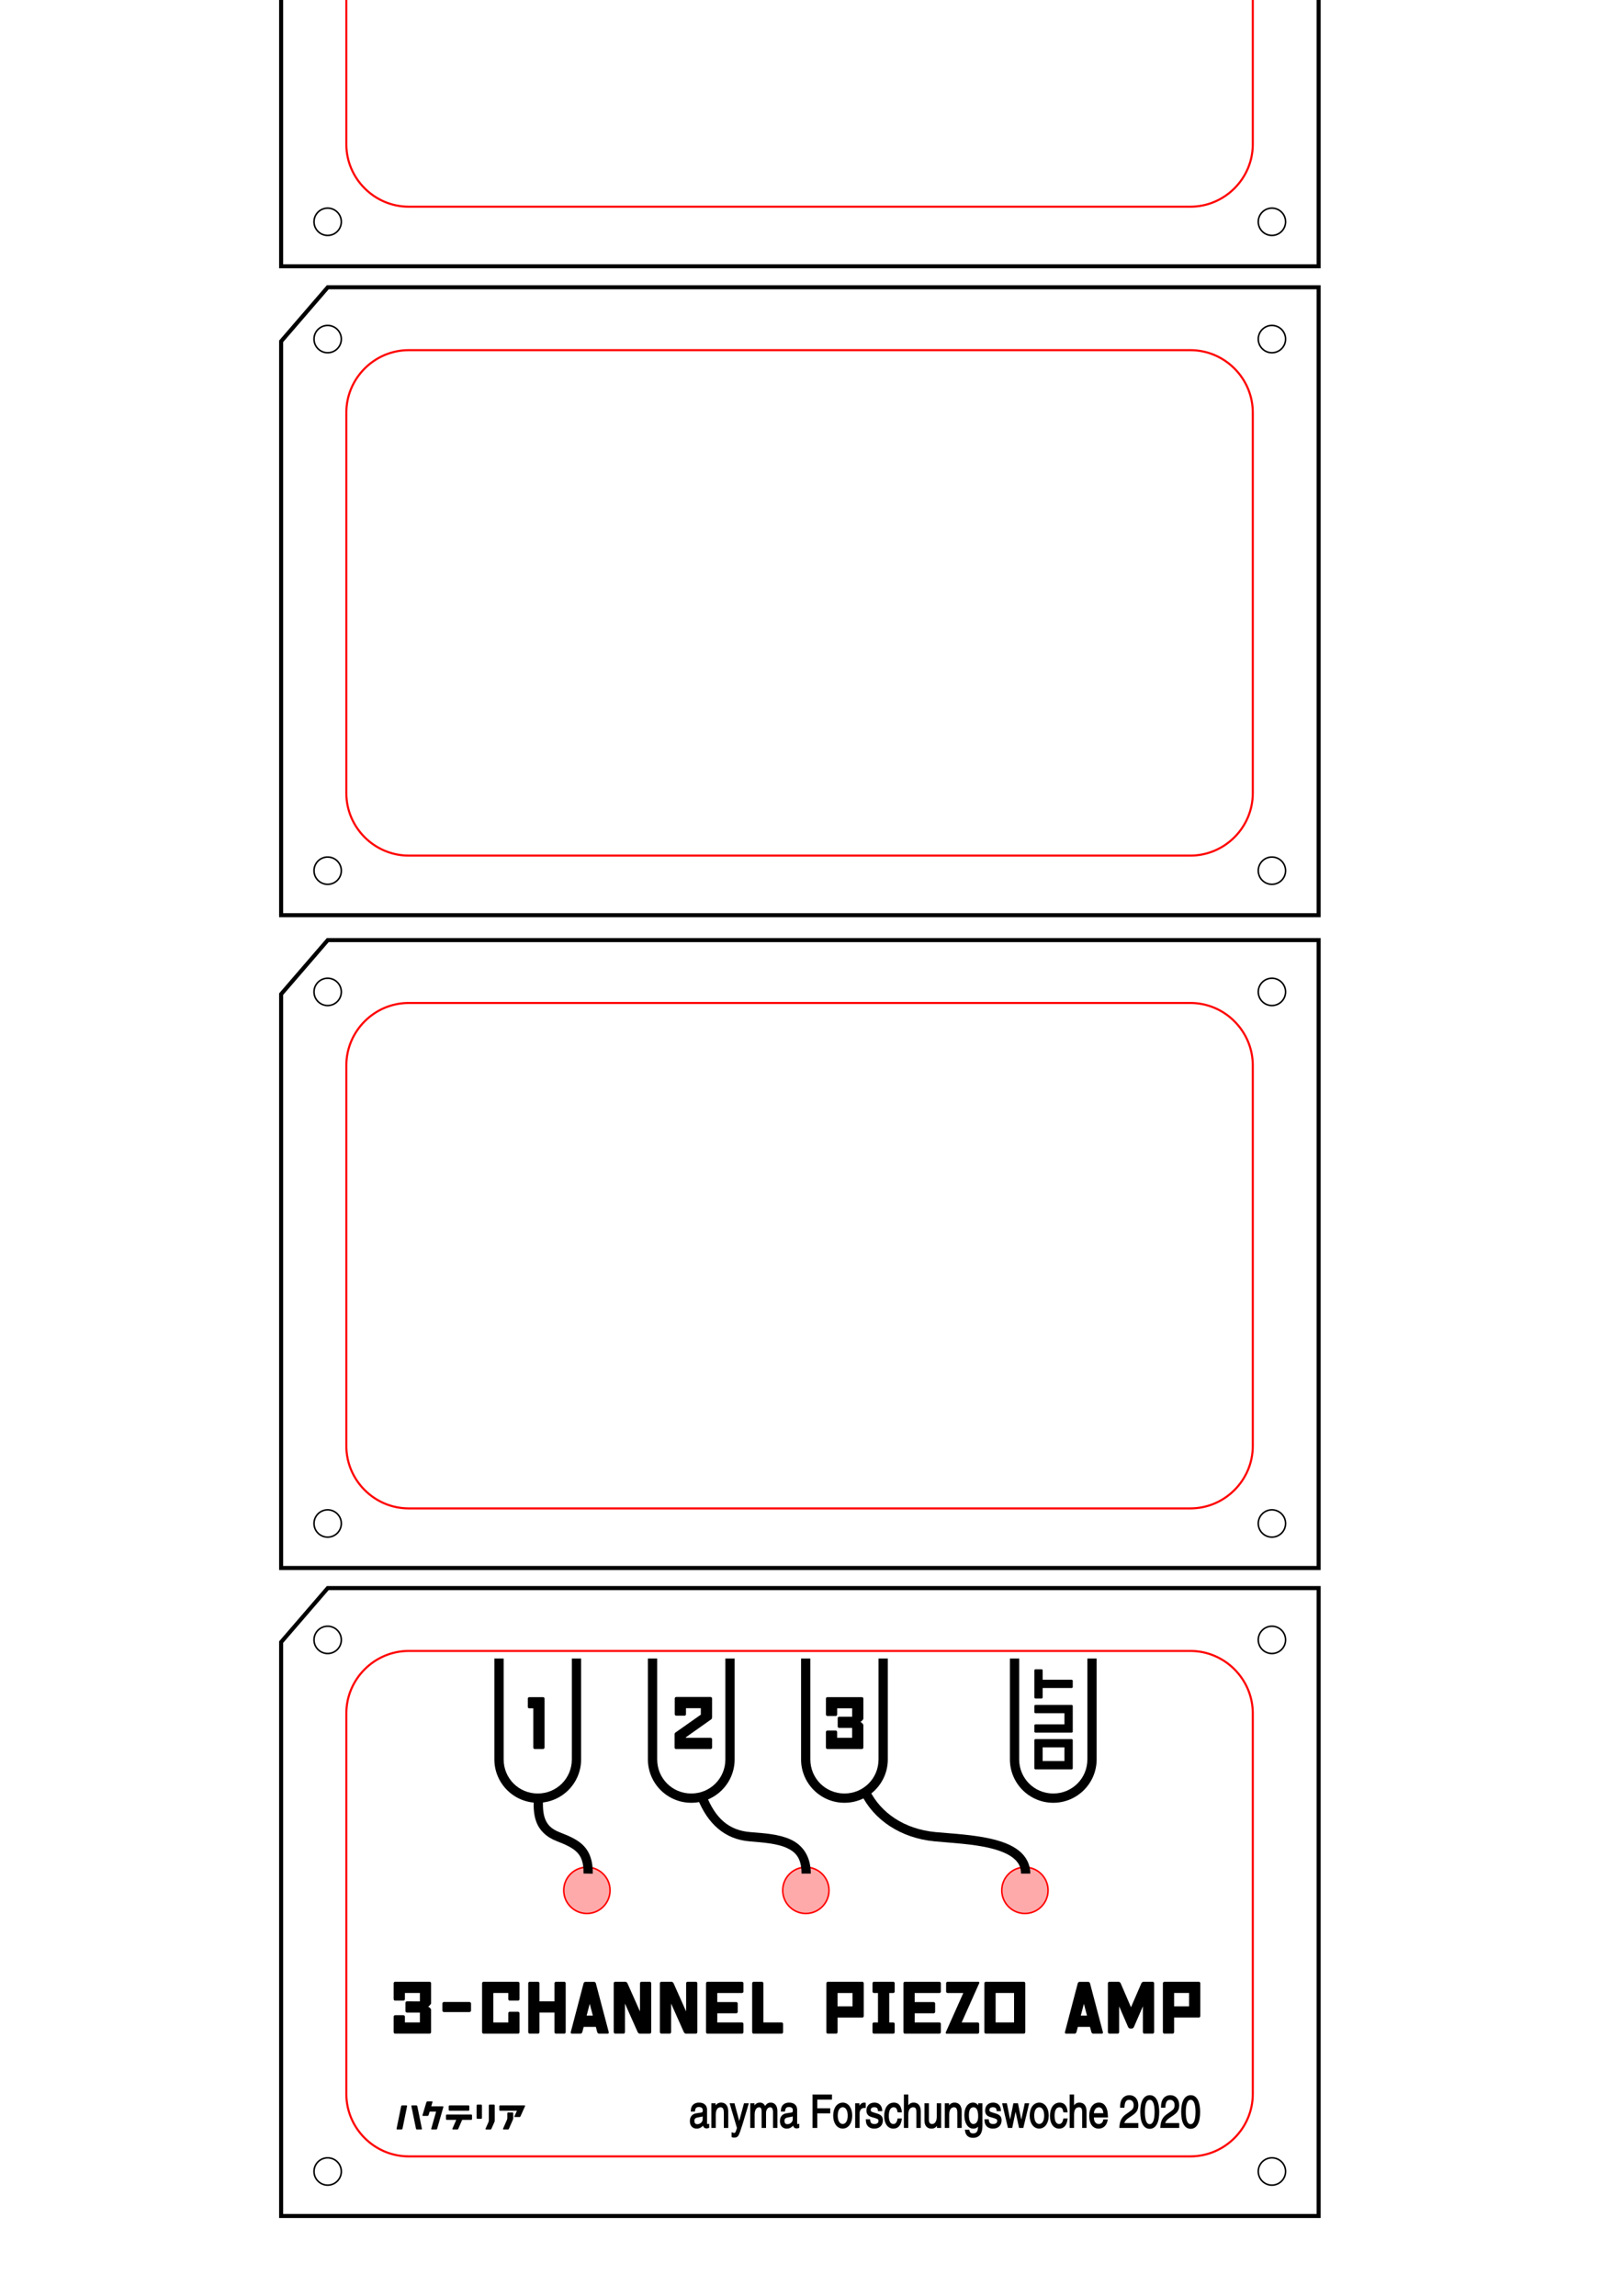 <?xml version="1.0" encoding="UTF-8" standalone="no"?>
<svg
   xmlns:dc="http://purl.org/dc/elements/1.1/"
   xmlns:cc="http://creativecommons.org/ns#"
   xmlns:rdf="http://www.w3.org/1999/02/22-rdf-syntax-ns#"
   xmlns:svg="http://www.w3.org/2000/svg"
   xmlns="http://www.w3.org/2000/svg"
   xmlns:sodipodi="http://sodipodi.sourceforge.net/DTD/sodipodi-0.dtd"
   xmlns:inkscape="http://www.inkscape.org/namespaces/inkscape"
   width="210mm"
   height="297mm"
   viewBox="0 0 210 297"
   version="1.1"
   id="svg4450"
   inkscape:version="1.0.1 (3bc2e813f5, 2020-09-07)"
   sodipodi:docname="silicone_cover.svg">
  <defs
     id="defs4444" />
  <sodipodi:namedview
     id="base"
     pagecolor="#ffffff"
     bordercolor="#666666"
     borderopacity="1.0"
     inkscape:pageopacity="0.0"
     inkscape:pageshadow="2"
     inkscape:zoom="0.93705657"
     inkscape:cx="354.5504"
     inkscape:cy="964.94336"
     inkscape:document-units="mm"
     inkscape:current-layer="layer1"
     inkscape:document-rotation="0"
     showgrid="false"
     inkscape:window-width="1480"
     inkscape:window-height="800"
     inkscape:window-x="56"
     inkscape:window-y="27"
     inkscape:window-maximized="1"
     inkscape:snap-global="true"
     showguides="true"
     inkscape:guide-bbox="true" />
  <g
     inkscape:label="Layer 1"
     inkscape:groupmode="layer"
     id="layer1">
    <path
       id="circle5895"
       style="fill:#ffaaaa;stroke:#ff0000;stroke-width:0.2;stroke-miterlimit:4;stroke-dasharray:none;stop-color:#000000"
       d="m 78.931,244.547 a 2.992,2.992 0 0 1 -2.992,2.992 2.992,2.992 0 0 1 -2.992,-2.992 2.992,2.992 0 0 1 2.992,-2.992 2.992,2.992 0 0 1 2.992,2.992 z" />
    <path
       id="circle5897"
       style="fill:#ffaaaa;stroke:#ff0000;stroke-width:0.2;stroke-miterlimit:4;stroke-dasharray:none;stop-color:#000000"
       d="m 107.262,244.547 a 2.992,2.992 0 0 1 -2.992,2.992 2.992,2.992 0 0 1 -2.992,-2.992 2.992,2.992 0 0 1 2.992,-2.992 2.992,2.992 0 0 1 2.992,2.992 z" />
    <path
       id="circle5899"
       style="fill:#ffaaaa;stroke:#ff0000;stroke-width:0.2;stroke-miterlimit:4;stroke-dasharray:none;stop-color:#000000"
       d="m 135.607,244.547 a 2.992,2.992 0 0 1 -2.992,2.992 2.992,2.992 0 0 1 -2.992,-2.992 2.992,2.992 0 0 1 2.992,-2.992 2.992,2.992 0 0 1 2.992,2.992 z" />
    <path
       id="path5903"
       style="color:#000000;clip-rule:nonzero;display:inline;overflow:visible;visibility:visible;opacity:1;isolation:auto;mix-blend-mode:normal;color-interpolation:sRGB;color-interpolation-filters:linearRGB;solid-color:#000000;solid-opacity:1;fill:none;fill-opacity:1;fill-rule:nonzero;stroke:#ff0000;stroke-width:0.27;stroke-linecap:butt;stroke-linejoin:miter;stroke-miterlimit:4;stroke-dasharray:none;stroke-dashoffset:0;stroke-opacity:1;color-rendering:auto;image-rendering:auto;shape-rendering:auto;text-rendering:auto;enable-background:accumulate"
       d="m 162.099,270.889 c 0,4.438 -3.639,8.074 -8.076,8.074 H 52.887 c -4.438,0 -8.074,-3.637 -8.074,-8.074 v -49.236 c 0,-4.438 3.636,-8.076 8.074,-8.076 H 154.023 c 4.438,0 8.076,3.638 8.076,8.076 z"
       sodipodi:nodetypes="sssssssss" />
    <path
       id="path5905"
       style="fill:none;stroke:#000000;stroke-width:0.525;stroke-miterlimit:4;stroke-dasharray:none;stop-color:#000000"
       d="m 36.376,212.435 6.033,-6.993 H 170.62 v 81.23 H 36.376 Z"
       sodipodi:nodetypes="cccccc" />
    <path
       id="circle5911"
       style="fill:none;stroke:#000000;stroke-width:0.2;stroke-miterlimit:4;stroke-dasharray:none;stop-color:#000000"
       d="m 44.162,280.915 a 1.765,1.765 0 0 1 -1.765,1.765 1.765,1.765 0 0 1 -1.765,-1.765 1.765,1.765 0 0 1 1.765,-1.765 1.765,1.765 0 0 1 1.765,1.765 z" />
    <g
       id="g9680"
       style="display:inline;opacity:0.996;fill:#000000"
       transform="matrix(0.446,0,0,0.446,68.632,363.082)">
      <g
         id="g9680-5"
         style="display:inline;opacity:0.996;fill:#000000"
         transform="matrix(0.934,0,0,0.934,-0.778,-13.033)">
        <path
           d="m -34.304,-203.577 1.428,7.004 q 0.017,0.074 -0.028,0.153 -0.04,0.085 -0.153,0.085 h -1.377 q -0.108,0 -0.187,-0.085 -0.079,-0.079 -0.096,-0.153 l -1.428,-7.004 q -0.017,-0.074 0.028,-0.153 0.045,-0.085 0.159,-0.085 h 1.371 q 0.113,0 0.187,0.085 0.079,0.079 0.096,0.153 z m -5.015,0 q 0.017,-0.074 0.096,-0.153 0.079,-0.085 0.187,-0.085 h 1.371 q 0.113,0 0.159,0.085 0.045,0.079 0.028,0.153 l -1.428,7.004 q -0.017,0.074 -0.096,0.153 -0.079,0.085 -0.187,0.085 h -1.377 q -0.113,0 -0.159,-0.085 -0.04,-0.079 -0.023,-0.153 z"
           style="font-style:normal;font-variant:normal;font-weight:normal;font-stretch:normal;font-size:11.606px;line-height:1.25;font-family:'Nikkyou Sans';-inkscape-font-specification:'Nikkyou Sans';display:inline;opacity:0.996;fill:#000000;stroke-width:0.725"
           id="path3068"
           transform="translate(-5.2083334e-6)" />
        <path
           d="m -28.461,-201.877 h -2.012 l -0.329,1.088 q -0.017,0.074 -0.119,0.159 -0.102,0.079 -0.215,0.079 h -1.428 q -0.181,0 -0.125,-0.238 l 1.213,-4.035 q 0.017,-0.068 0.119,-0.153 0.102,-0.085 0.215,-0.085 h 1.428 q 0.079,0 0.113,0.045 0.034,0.045 0.028,0.102 -0.006,0.051 -0.017,0.091 l -0.385,1.292 h 3.576 q 0.113,0 0.159,0.085 0.051,0.085 0.028,0.153 l -1.927,6.721 q -0.017,0.074 -0.096,0.153 -0.079,0.085 -0.187,0.085 h -1.377 q -0.113,0 -0.159,-0.085 -0.04,-0.079 -0.023,-0.153 z"
           style="font-style:normal;font-variant:normal;font-weight:normal;font-stretch:normal;font-size:11.606px;line-height:1.25;font-family:'Nikkyou Sans';-inkscape-font-specification:'Nikkyou Sans';display:inline;opacity:0.996;fill:#000000;stroke-width:0.725"
           id="path3070"
           transform="translate(-5.2083334e-6)" />
        <path
           d="m -18.402,-202.16 h -5.882 q -0.079,0 -0.176,-0.062 -0.091,-0.068 -0.091,-0.181 v -1.167 q 0,-0.113 0.091,-0.176 0.096,-0.068 0.176,-0.068 h 5.882 q 0.079,0 0.164,0.062 0.085,0.062 0.085,0.181 v 1.167 q 0,0.119 -0.085,0.181 -0.085,0.062 -0.164,0.062 z m -3.803,2.833 h -2.93 q -0.079,0 -0.176,-0.062 -0.091,-0.068 -0.091,-0.181 v -1.167 q 0,-0.113 0.091,-0.176 0.096,-0.068 0.176,-0.068 h 7.582 q 0.079,0 0.164,0.062 0.085,0.062 0.085,0.181 v 1.167 q 0,0.119 -0.085,0.181 -0.085,0.062 -0.164,0.062 h -2.811 l -1.201,2.754 q -0.108,0.238 -0.283,0.238 h -1.377 q -0.113,0 -0.164,-0.091 -0.045,-0.085 -0.017,-0.147 z"
           style="font-style:normal;font-variant:normal;font-weight:normal;font-stretch:normal;font-size:11.606px;line-height:1.25;font-family:'Nikkyou Sans';-inkscape-font-specification:'Nikkyou Sans';display:inline;opacity:0.996;fill:#000000;stroke-width:0.725"
           id="path3072"
           transform="translate(-5.2083334e-6)" />
        <path
           d="m -15.88,-199.893 v -3.899 q 0,-0.079 0.062,-0.17 0.068,-0.096 0.181,-0.096 h 1.167 q 0.113,0 0.176,0.096 0.068,0.091 0.068,0.17 v 3.899 q 0,0.079 -0.062,0.164 -0.062,0.085 -0.181,0.085 h -1.167 q -0.119,0 -0.181,-0.085 -0.062,-0.085 -0.062,-0.164 z m 3.695,1.23 q 0.034,-0.079 0.057,-0.198 0.023,-0.119 0.028,-0.204 l 0.006,-0.079 v -4.675 q 0,-0.074 0.062,-0.153 0.062,-0.085 0.176,-0.085 h 1.371 q 0.113,0 0.17,0.085 0.062,0.079 0.062,0.153 v 4.675 q -0.017,0.306 -0.091,0.482 l -0.935,2.091 q -0.102,0.238 -0.283,0.238 h -1.377 q -0.113,0 -0.164,-0.091 -0.045,-0.085 -0.017,-0.147 z"
           style="font-style:normal;font-variant:normal;font-weight:normal;font-stretch:normal;font-size:11.606px;line-height:1.25;font-family:'Nikkyou Sans';-inkscape-font-specification:'Nikkyou Sans';display:inline;opacity:0.996;fill:#000000;stroke-width:0.725"
           id="path3074"
           transform="translate(-5.2083334e-6)" />
        <path
           d="m -6.439,-199.395 q 0.023,-0.057 0.045,-0.176 0.023,-0.125 0.034,-0.215 l 0.011,-0.091 v -1.513 q 0,-0.074 0.062,-0.153 0.062,-0.085 0.176,-0.085 h 1.371 q 0.113,0 0.17,0.085 0.062,0.079 0.062,0.153 v 1.513 q -0.034,0.351 -0.091,0.482 l -1.241,2.822 q -0.108,0.238 -0.283,0.238 h -1.377 q -0.113,0 -0.164,-0.091 -0.045,-0.085 -0.017,-0.147 z m 3.089,-2.766 h -5.236 q -0.079,0 -0.164,-0.062 -0.085,-0.062 -0.085,-0.181 v -1.167 q 0,-0.119 0.085,-0.181 0.085,-0.062 0.164,-0.062 h 7.622 q 0.108,0 0.136,0.091 0.028,0.091 -0.011,0.147 l -1.411,3.145 q -0.034,0.074 -0.13,0.159 -0.096,0.079 -0.204,0.079 h -1.428 q -0.113,0 -0.142,-0.091 -0.023,-0.091 0.017,-0.147 z"
           style="font-style:normal;font-variant:normal;font-weight:normal;font-stretch:normal;font-size:11.606px;line-height:1.25;font-family:'Nikkyou Sans';-inkscape-font-specification:'Nikkyou Sans';display:inline;opacity:0.996;fill:#000000;stroke-width:0.725"
           id="path3076"
           transform="translate(-5.2083334e-6)" />
      </g>
    </g>
    <g
       aria-label="3-Channel Piezo Amp"
       id="text7332"
       style="font-size:9.152px;line-height:1.25;font-family:'8BIT WONDER';-inkscape-font-specification:'8BIT WONDER';stroke-width:0.572"
       transform="translate(2.256,27.981)">
      <path
         id="path7616"
         style="font-style:normal;font-variant:normal;font-weight:normal;font-stretch:normal;font-family:'Nikkyou Sans';-inkscape-font-specification:'Nikkyou Sans';stroke-width:0.572"
         d="m 148.21,228.58 0.006,-0.025 0.011,-0.029 0.021,-0.036 0.037,-0.045 0.051,-0.04 0.056,-0.013 h 0.201 0.201 1.495 1.495 0.541 0.541 l 0.076,0.017 0.058,0.05 0.037,0.061 0.012,0.059 v 2.127 2.127 l -0.012,0.06 -0.037,0.065 -0.058,0.047 -0.076,0.016 h -1.602 -1.602 v 0.947 0.947 l -0.012,0.059 -0.037,0.061 -0.058,0.05 -0.076,0.017 h -0.543 -0.543 l -0.079,-0.017 -0.059,-0.05 -0.034,-0.061 -0.011,-0.059 1e-5,-3.168 z m 3.387,1.265 h -0.967 -0.967 v 0.862 0.862 h 0.606 0.606 0.362 0.362 v -0.862 z m -9.121,-1.452 0.086,0.017 0.079,0.05 0.064,0.061 0.039,0.059 0.67,1.555 0.67,1.555 0.673,-1.555 0.673,-1.555 0.036,-0.059 0.063,-0.061 0.079,-0.05 0.086,-0.017 h 0.597 0.597 l 0.079,0.017 0.059,0.05 0.037,0.061 0.012,0.059 v 3.168 3.168 l -0.012,0.059 -0.037,0.061 -0.058,0.05 -0.076,0.017 h -0.543 -0.543 l -0.079,-0.017 -0.059,-0.05 -0.034,-0.061 -0.011,-0.059 v -1.674 -1.674 l -0.583,1.343 -0.583,1.343 -0.039,0.059 -0.064,0.061 -0.076,0.05 -0.085,0.017 h -0.107 -0.107 l -0.083,-0.017 -0.078,-0.05 -0.064,-0.061 -0.039,-0.059 -0.583,-1.343 -0.583,-1.343 v 1.674 1.674 l -0.012,0.059 -0.037,0.061 -0.056,0.05 -0.078,0.017 h -0.543 -0.543 l -0.076,-0.017 -0.058,-0.05 -0.037,-0.061 -0.012,-0.059 v -3.168 -3.168 l 0.012,-0.059 0.037,-0.061 0.061,-0.05 0.077,-0.017 h 0.597 z m -3.696,0.197 0.836,3.164 0.836,3.164 0.002,0.059 -0.02,0.061 -0.043,0.05 -0.074,0.017 h -0.563 -0.563 l -0.08,-0.017 -0.071,-0.05 -0.051,-0.061 -0.029,-0.059 -0.092,-0.346 -0.092,-0.346 h -0.784 -0.784 l -0.092,0.346 -0.092,0.346 -0.029,0.059 -0.051,0.061 -0.069,0.05 -0.083,0.017 h -0.563 -0.563 l -0.071,-0.017 -0.045,-0.05 -0.02,-0.061 0.002,-0.059 0.831,-3.164 0.831,-3.164 0.026,-0.059 0.05,-0.061 0.073,-0.05 0.084,-0.017 h 0.561 0.561 l 0.083,0.017 0.069,0.05 0.054,0.061 0.027,0.059 h -1e-5 z m -0.389,4.183 -0.201,-0.764 -0.201,-0.764 -0.201,0.764 -0.201,0.764 h 0.402 z m -7.986,-4.192 v 3.168 3.168 l -0.012,0.059 -0.037,0.061 -0.058,0.05 -0.076,0.017 h -0.449 -0.449 -0.909 -0.909 -0.903 -0.903 -0.201 -0.201 l -0.079,-0.017 -0.059,-0.05 -0.034,-0.061 -0.011,-0.059 v -3.168 -3.168 l 0.011,-0.059 0.034,-0.061 0.059,-0.05 0.079,-0.017 h 0.433 0.433 0.914 0.914 0.914 0.914 0.201 0.201 l 0.076,0.017 0.058,0.05 0.037,0.061 z m -1.452,5.072 v -1.904 -1.904 h -1.193 -1.193 v 1.904 1.904 h 1.193 z m -5.345,-5.26 h 0.366 0.366 l 0.073,0.018 0.039,0.054 0.009,0.065 -0.018,0.051 -1.133,2.538 -1.133,2.538 h 1.037 1.037 l 0.059,0.012 0.061,0.037 0.05,0.056 0.017,0.078 v 0.543 0.543 l -0.017,0.076 -0.05,0.058 -0.061,0.037 -0.059,0.012 h -1.629 -1.629 -0.384 -0.384 l -0.073,-0.018 -0.039,-0.054 -0.009,-0.065 0.018,-0.051 1.133,-2.538 1.133,-2.538 h -1.019 -1.019 l -0.06,-0.012 -0.065,-0.037 -0.047,-0.058 -0.016,-0.076 v -0.543 -0.543 l 0.016,-0.078 0.047,-0.056 0.065,-0.037 0.06,-0.012 h 1.629 z m -7.516,5.26 h 0.976 0.976 0.626 0.626 l 0.059,0.012 0.061,0.037 0.05,0.056 0.017,0.078 v 0.543 0.543 l -0.017,0.076 -0.05,0.058 -0.061,0.037 -0.059,0.012 h -1.249 -1.249 -0.538 -0.538 -0.449 -0.449 l -0.079,-0.017 -0.059,-0.05 -0.034,-0.061 -0.011,-0.059 v -3.168 -3.168 l 0.011,-0.059 0.034,-0.061 0.059,-0.05 0.079,-0.017 h 0.201 0.201 0.786 0.787 0.623 0.623 0.626 0.626 l 0.059,0.012 0.061,0.037 0.05,0.056 0.017,0.078 v 0.543 0.543 l -0.017,0.076 -0.05,0.058 -0.061,0.037 -0.059,0.012 h -1.602 -1.602 v 0.585 0.585 h 0.606 0.606 0.626 0.626 l 0.056,0.012 0.06,0.037 0.05,0.056 0.017,0.078 v 0.543 0.543 l -0.017,0.076 -0.05,0.058 -0.06,0.037 -0.056,0.012 h -1.231 -1.231 v 0.592 z m -4.746,-3.807 h -0.261 -0.261 l -0.06,-0.012 -0.065,-0.037 -0.047,-0.058 -0.016,-0.076 v -0.543 -0.543 l 0.016,-0.078 0.047,-0.056 0.065,-0.037 0.06,-0.012 h 0.623 0.623 0.626 0.626 l 0.059,0.012 0.061,0.037 0.05,0.056 0.017,0.078 v 0.543 0.543 l -0.017,0.076 -0.05,0.058 -0.061,0.037 -0.059,0.012 h -0.261 -0.261 v 1.904 1.904 h 0.261 0.261 l 0.059,0.012 0.061,0.037 0.05,0.056 0.017,0.078 v 0.543 0.543 l -0.017,0.076 -0.05,0.058 -0.061,0.037 -0.059,0.012 h -0.626 -0.626 -0.623 -0.623 l -0.06,-0.012 -0.065,-0.037 -0.047,-0.058 -0.016,-0.076 v -0.543 -0.543 l 0.016,-0.078 0.047,-0.056 0.065,-0.037 0.06,-0.012 h 0.261 0.261 v -1.904 z m -6.681,-1.265 0.006,-0.025 0.011,-0.029 0.021,-0.036 0.037,-0.045 0.051,-0.04 0.056,-0.013 h 0.201 0.201 1.495 1.495 0.541 0.541 l 0.076,0.017 0.058,0.05 0.037,0.061 0.012,0.059 v 2.127 2.127 l -0.012,0.06 -0.037,0.065 -0.058,0.047 -0.076,0.016 h -1.602 -1.602 v 0.947 0.947 l -0.012,0.059 -0.037,0.061 -0.058,0.05 -0.076,0.017 h -0.543 -0.543 l -0.079,-0.017 -0.059,-0.05 -0.034,-0.061 -0.011,-0.059 -4e-5,-3.168 z m 3.387,1.265 h -0.968 -0.967 v 0.862 0.862 h 0.606 0.606 0.362 0.362 v -0.862 z m -12.986,-1.265 0.012,-0.059 0.037,-0.061 0.059,-0.05 0.079,-0.017 h 0.541 0.541 l 0.078,0.017 0.056,0.05 0.037,0.061 0.012,0.059 v 2.536 2.536 h 1.184 1.184 l 0.056,0.012 0.06,0.037 0.05,0.056 0.017,0.078 v 0.543 0.543 l -0.017,0.076 -0.05,0.058 -0.06,0.037 -0.056,0.012 h -1.37 -1.37 -0.449 -0.449 l -0.079,-0.017 -0.059,-0.05 -0.034,-0.061 -0.011,-0.059 v -2.945 -2.945 l -2e-6,-0.223 z m -4.518,5.072 h 0.976 0.976 0.626 0.626 l 0.059,0.012 0.061,0.037 0.05,0.056 0.017,0.078 v 0.543 0.543 l -0.017,0.076 -0.05,0.058 -0.061,0.037 -0.059,0.012 H 92.504 91.255 90.717 90.178 89.729 89.28 l -0.079,-0.017 -0.059,-0.05 -0.034,-0.061 -0.011,-0.059 v -3.168 -3.168 l 0.011,-0.059 0.034,-0.061 0.059,-0.05 0.079,-0.017 h 0.201 0.201 0.787 0.787 0.623 0.623 0.626 0.626 l 0.059,0.012 0.061,0.037 0.05,0.056 0.017,0.078 v 0.543 0.543 l -0.017,0.076 -0.05,0.058 -0.061,0.037 -0.059,0.012 h -1.602 -1.602 v 0.585 0.585 h 0.606 0.606 0.626 0.626 l 0.056,0.012 0.06,0.037 0.05,0.056 0.017,0.078 v 0.543 0.543 l -0.017,0.076 -0.05,0.058 -0.06,0.037 -0.056,0.012 h -1.231 -1.231 v 0.592 z m -5.921,-5.26 0.086,0.017 0.079,0.05 0.064,0.061 0.039,0.059 0.813,1.825 0.813,1.825 v -1.825 -1.825 l 0.012,-0.059 0.037,-0.061 0.061,-0.05 0.077,-0.017 h 0.541 0.541 l 0.078,0.017 0.056,0.05 0.037,0.061 0.012,0.059 v 3.168 3.168 l -0.012,0.059 -0.037,0.061 -0.056,0.05 -0.078,0.017 h -0.083 -0.083 l -0.002,0.002 -0.002,0.002 H 87.061 86.5 l -0.086,-0.017 -0.079,-0.05 -0.064,-0.061 -0.039,-0.059 -0.827,-1.855 -0.827,-1.855 v 1.852 1.852 l -0.012,0.059 -0.037,0.061 -0.056,0.05 -0.078,0.017 h -0.543 -0.543 l -0.076,-0.017 -0.058,-0.05 -0.037,-0.061 -0.012,-0.059 v -3.168 -3.168 l 0.012,-0.059 0.037,-0.061 0.061,-0.05 0.077,-0.017 0.657,2.3e-4 z m -5.97,0 0.086,0.017 0.079,0.05 0.064,0.061 0.039,0.059 0.813,1.825 0.813,1.825 v -1.825 -1.825 l 0.012,-0.059 0.037,-0.061 0.061,-0.05 0.077,-0.017 h 0.541 0.541 l 0.078,0.017 0.056,0.05 0.037,0.061 0.012,0.059 v 3.168 3.168 l -0.012,0.059 -0.037,0.061 -0.056,0.05 -0.078,0.017 h -0.083 -0.083 l -0.002,0.002 -0.002,0.002 h -0.561 -0.561 l -0.086,-0.017 -0.079,-0.05 -0.064,-0.061 -0.039,-0.059 -0.827,-1.855 -0.827,-1.855 v 1.852 1.852 l -0.012,0.059 -0.037,0.061 -0.056,0.05 -0.078,0.017 h -0.543 -0.543 l -0.076,-0.017 -0.058,-0.05 -0.037,-0.061 -0.012,-0.059 v -3.168 -3.168 l 0.012,-0.059 0.037,-0.061 0.061,-0.05 0.077,-0.017 0.657,2.3e-4 z m -3.816,0.197 0.836,3.164 0.836,3.164 0.002,0.059 -0.02,0.061 -0.042,0.05 -0.074,0.017 h -0.563 -0.563 l -0.08,-0.017 -0.071,-0.05 -0.051,-0.061 -0.029,-0.059 -0.092,-0.346 -0.092,-0.346 H 74.053 73.268 l -0.092,0.346 -0.092,0.346 -0.029,0.059 -0.051,0.061 -0.069,0.05 -0.083,0.017 h -0.563 -0.563 l -0.071,-0.017 -0.045,-0.05 -0.02,-0.061 0.002,-0.059 0.831,-3.164 0.831,-3.164 0.026,-0.059 0.05,-0.061 0.073,-0.05 0.084,-0.017 h 0.561 0.561 l 0.083,0.017 0.069,0.05 0.054,0.061 0.027,0.059 h 10e-7 z m -0.389,4.183 -0.201,-0.764 -0.201,-0.764 -0.201,0.764 -0.201,0.764 h 0.402 z m -3.512,-4.192 v 3.168 3.168 l -0.012,0.059 -0.037,0.061 -0.056,0.05 -0.078,0.017 h -0.543 -0.543 l -0.076,-0.017 -0.058,-0.05 -0.037,-0.061 -0.012,-0.059 v -1.271 -1.271 h -0.972 -0.972 v 1.271 1.271 l -0.012,0.059 -0.037,0.061 -0.056,0.05 -0.078,0.017 H 66.818 66.275 l -0.076,-0.017 -0.058,-0.05 -0.037,-0.061 -0.012,-0.059 v -3.168 -3.168 l 0.012,-0.059 0.037,-0.061 0.061,-0.05 0.077,-0.017 h 0.541 0.541 l 0.078,0.017 0.056,0.05 0.037,0.061 0.012,0.059 v 1.171 1.171 h 0.972 0.972 v -1.171 -1.171 l 0.012,-0.059 0.037,-0.061 0.061,-0.05 0.077,-0.017 h 0.541 0.541 l 0.078,0.017 0.056,0.05 0.037,0.061 0.012,0.059 h -6e-6 z m -9.367,1.265 v 1.904 1.904 h 0.97 0.97 v -0.597 -0.597 l 0.011,-0.059 0.034,-0.061 0.059,-0.05 0.079,-0.017 h 0.543 0.543 l 0.076,0.017 0.058,0.05 0.037,0.061 0.012,0.059 v 1.229 1.229 l -0.012,0.059 -0.037,0.061 -0.058,0.05 -0.076,0.017 H 64.581 64.38 62.791 61.203 60.754 60.304 l -0.079,-0.017 -0.059,-0.05 -0.034,-0.061 -0.011,-0.059 v -3.168 -3.168 l 0.011,-0.059 0.034,-0.061 0.059,-0.05 0.079,-0.017 h 0.201 0.201 1.604 1.604 0.433 0.433 l 0.076,0.017 0.058,0.05 0.037,0.061 0.012,0.059 v 1.03 1.03 l -0.012,0.06 -0.037,0.065 -0.058,0.047 -0.076,0.016 h -0.543 -0.543 l -0.079,-0.016 -0.059,-0.047 -0.034,-0.065 -0.011,-0.06 v -0.398 -0.398 h -0.97 z m -3.092,1.162 0.065,0.013 0.069,0.04 0.057,0.059 0.019,0.079 v 0.46 0.46 l -0.019,0.081 -0.057,0.062 -0.069,0.037 -0.065,0.012 h -1.649 -1.649 l -0.064,-0.012 -0.066,-0.037 -0.05,-0.06 -0.017,-0.083 v -0.46 -0.46 l 0.017,-0.083 0.05,-0.06 0.066,-0.037 0.064,-0.012 1.649,3e-5 z m -7.146,-0.08 h 0.369 0.369 v -0.541 -0.541 h -0.97 -0.97 v 0.398 0.398 l -0.012,0.06 -0.037,0.065 -0.058,0.047 -0.076,0.016 h -0.543 -0.543 l -0.079,-0.016 -0.059,-0.047 -0.034,-0.065 -0.011,-0.06 v -0.398 -0.398 -0.626 -0.626 -0.007 -0.007 l 0.011,-0.059 0.034,-0.061 0.059,-0.05 0.079,-0.017 h 0.433 0.433 1.604 1.604 0.201 0.201 l 0.076,0.017 0.058,0.05 0.037,0.061 0.012,0.059 v 1.307 1.307 l -0.04,0.085 -0.121,0.147 -0.14,0.132 -0.106,0.047 0.109,0.039 0.141,0.117 0.117,0.135 0.039,0.102 v 1.459 1.459 l -0.012,0.059 -0.037,0.061 -0.058,0.05 -0.076,0.017 H 52.893 52.444 50.855 49.267 49.065 48.864 l -0.079,-0.017 -0.059,-0.05 -0.034,-0.061 -0.011,-0.059 v -1.005 -1.005 l 0.011,-0.059 0.034,-0.061 0.059,-0.05 0.079,-0.017 h 0.543 0.543 l 0.076,0.017 0.058,0.05 0.037,0.061 0.012,0.059 v 0.373 0.373 h 0.97 0.97 v -0.637 -0.637 H 51.233 50.393 l -0.06,-0.012 -0.065,-0.037 -0.047,-0.058 -0.016,-0.076 v -0.543 -0.543 l 0.016,-0.078 0.047,-0.056 0.065,-0.037 0.06,-0.012 0.471,4e-5 z"
         sodipodi:nodetypes="cccccccccccccccccccccccccccccccccccccccccccccccccccccccccccccccccccccccccccccccccccccccccccccccccccccccccccccccccccccccccccccccccccccccccccccccccccccccccccccccccccccccccccccccccccccccccccccccccccccccccccccccccccccccccccccccccccccccccccccccccccccccccccccccccccccccccccccccccccccccccccccccccccccccccccccccccccccccccccccccccccccccccccccccccccccccccccccccccccccccccccccccccccccccccccccccccccccccccccccccccccccccccccccccccccccccccccccccccccccccccccccccccccccccccccccccccccccccccccccccccccccccccccccccccccccccccccccccccccccccccccccccccccccccccccccccccccccccccccccccccccccccccccccccccccccccccccccccccccccccccccccccccccccccccccccccccccccccccccccccccccccccccccccccccccccccccccccccccccccccccccccccccccccccccccccccccccccccccccccccccccccccccccccccccccccccccccccccccccccccccccccccccccccccccccccccccccccccccccccccccccccccccccccccccccccccccccccccccccccccccccccccccccccccccccccccccccccccccccccccccccccccccccccccccccccccccccccccccccccccccccccccccccccccccccccccccccccccccccccc" />
    </g>
    <g
       aria-label="out"
       id="text7564"
       style="font-size:9.152px;line-height:1.25;font-family:'8BIT WONDER';-inkscape-font-specification:'8BIT WONDER';stroke-width:0.572"
       transform="matrix(0,-0.74,0.74,0,-7.535,321.671)">
      <path
         d="m 130.667,191.23 v 3.168 3.168 l -0.012,0.059 -0.037,0.061 -0.058,0.05 -0.076,0.017 h -0.449 -0.449 -0.909 -0.909 -0.903 -0.903 -0.201 -0.201 l -0.079,-0.017 -0.059,-0.05 -0.034,-0.061 -0.011,-0.059 v -3.168 -3.168 l 0.011,-0.059 0.034,-0.061 0.059,-0.05 0.079,-0.017 h 0.433 0.433 0.914 0.914 0.914 0.914 0.201 0.201 l 0.076,0.017 0.058,0.05 0.037,0.061 z m -1.452,5.072 v -1.904 -1.904 h -1.193 -1.193 v 1.904 1.904 h 1.193 z"
         style="font-style:normal;font-variant:normal;font-weight:normal;font-stretch:normal;font-family:'Nikkyou Sans';-inkscape-font-specification:'Nikkyou Sans';stroke-width:0.572"
         id="path7677"
         sodipodi:nodetypes="cccccccccccccccccccccccccccccccccccccccccccccc" />
      <path
         d="m 131.793,197.567 v -3.168 -3.168 l 0.012,-0.059 0.037,-0.061 0.058,-0.05 0.076,-0.017 h 0.543 0.543 l 0.079,0.017 0.059,0.05 0.036,0.061 0.009,0.059 v 2.536 2.536 h 0.972 0.972 v -2.536 -2.536 l 0.014,-0.059 0.035,-0.061 0.058,-0.05 0.076,-0.017 h 0.543 0.543 l 0.078,0.017 0.056,0.05 0.037,0.061 0.012,0.059 v 3.168 3.168 l -0.012,0.059 -0.037,0.061 -0.059,0.05 -0.079,0.017 h -0.632 -0.632 -1.607 -1.607 l -0.076,-0.017 -0.058,-0.05 -0.037,-0.061 -0.012,-0.059 h -2e-5 z"
         style="font-style:normal;font-variant:normal;font-weight:normal;font-stretch:normal;font-family:'Nikkyou Sans';-inkscape-font-specification:'Nikkyou Sans';stroke-width:0.572"
         id="path7679"
         sodipodi:nodetypes="ccccccccccccccccccccccccccccccccccccccccccccc" />
      <path
         d="m 139.591,192.495 h -0.82 -0.82 l -0.06,-0.012 -0.065,-0.037 -0.047,-0.058 -0.016,-0.076 v -0.543 -0.543 l 0.016,-0.078 0.047,-0.056 0.065,-0.037 0.06,-0.012 h 1.182 1.182 1.184 1.184 l 0.059,0.012 0.061,0.037 0.05,0.056 0.017,0.078 v 0.543 0.543 l -0.017,0.076 -0.05,0.058 -0.061,0.037 -0.059,0.012 h -0.82 -0.82 v 2.536 2.536 l -0.012,0.059 -0.037,0.061 -0.058,0.05 -0.076,0.017 h -0.543 -0.543 l -0.079,-0.017 -0.059,-0.05 -0.034,-0.061 -0.011,-0.059 3e-5,-2.536 z"
         style="font-style:normal;font-variant:normal;font-weight:normal;font-stretch:normal;font-family:'Nikkyou Sans';-inkscape-font-specification:'Nikkyou Sans';stroke-width:0.572"
         id="path7681"
         sodipodi:nodetypes="ccccccccccccccccccccccccccccccccccccccccccc" />
    </g>
    <g
       aria-label="1"
       id="text7568"
       style="font-size:9.152px;line-height:1.25;font-family:'8BIT WONDER';-inkscape-font-specification:'8BIT WONDER';stroke-width:0.572"
       transform="translate(2.256,28.51)">
      <path
         d="m 68.201,191.23 v 3.168 3.168 l -0.012,0.059 -0.037,0.061 -0.058,0.05 -0.076,0.017 h -0.543 -0.543 l -0.079,-0.017 -0.059,-0.05 -0.034,-0.061 -0.011,-0.059 v -2.536 -2.536 h -0.261 -0.261 l -0.06,-0.012 -0.065,-0.037 -0.047,-0.058 -0.016,-0.076 v -0.543 -0.543 l 0.016,-0.078 0.047,-0.056 0.065,-0.037 0.06,-0.012 h 0.695 0.695 0.201 0.201 l 0.076,0.017 0.058,0.05 0.037,0.061 0.012,0.059 10e-7,5e-5 z"
         style="font-style:normal;font-variant:normal;font-weight:normal;font-stretch:normal;font-family:'Nikkyou Sans';-inkscape-font-specification:'Nikkyou Sans';stroke-width:0.572"
         id="path7668"
         sodipodi:nodetypes="ccccccccccccccccccccccccccccccccccccc" />
    </g>
    <g
       aria-label="2"
       id="text7572"
       style="font-size:9.152px;line-height:1.25;font-family:'8BIT WONDER';-inkscape-font-specification:'8BIT WONDER';stroke-width:0.572"
       transform="translate(2.256,28.51)">
      <path
         d="m 86.486,196.302 h 1.343 1.343 0.261 0.261 l 0.059,0.012 0.061,0.037 0.05,0.056 0.017,0.078 v 0.543 0.543 l -0.017,0.076 -0.05,0.058 -0.061,0.037 -0.059,0.012 h -0.201 -0.201 -1.589 -1.589 -0.449 -0.449 l -0.079,-0.017 -0.059,-0.05 -0.034,-0.061 -0.011,-0.059 v -0.889 -0.889 l 0.042,-0.099 0.074,-0.075 1.638,-1.153 1.638,-1.153 v -0.418 -0.418 h -0.961 -0.961 v 0.389 0.389 l -0.012,0.06 -0.037,0.065 -0.056,0.047 -0.078,0.016 H 85.777 85.234 l -0.079,-0.016 -0.059,-0.047 -0.034,-0.065 -0.011,-0.06 v -1.023 -1.023 l 0.016,-0.076 0.047,-0.058 0.065,-0.037 0.06,-0.012 h 2.027 2.027 0.201 0.201 l 0.076,0.017 0.058,0.05 0.037,0.061 0.012,0.059 v 1.207 1.207 l -0.006,0.058 -0.017,0.085 -0.021,0.077 -0.028,0.044 -1.66,1.175 -1.66,1.175 4e-6,0.034 z"
         style="font-style:normal;font-variant:normal;font-weight:normal;font-stretch:normal;font-family:'Nikkyou Sans';-inkscape-font-specification:'Nikkyou Sans';stroke-width:0.572"
         id="path7671"
         sodipodi:nodetypes="ccccccccccccccccccccccccccccccccccccccccccccccccccccccccccccccccccccccc" />
    </g>
    <g
       aria-label="3"
       id="text7576"
       style="font-size:9.152px;line-height:1.25;font-family:'8BIT WONDER';-inkscape-font-specification:'8BIT WONDER';stroke-width:0.572"
       transform="translate(2.256,28.51)">
      <path
         d="m 107.267,193.576 h 0.369 0.369 v -0.541 -0.541 h -0.97 -0.97 v 0.398 0.398 l -0.012,0.06 -0.037,0.065 -0.058,0.047 -0.076,0.016 h -0.543 -0.543 l -0.079,-0.016 -0.059,-0.047 -0.034,-0.065 -0.011,-0.06 v -0.398 -0.398 -0.626 -0.626 -0.007 -0.007 l 0.011,-0.059 0.034,-0.061 0.059,-0.05 0.079,-0.017 h 0.433 0.433 1.604 1.604 0.201 0.201 l 0.076,0.017 0.058,0.05 0.037,0.061 0.012,0.059 v 1.307 1.307 l -0.04,0.085 -0.121,0.147 -0.14,0.132 -0.106,0.047 0.109,0.039 0.141,0.117 0.117,0.135 0.039,0.102 v 1.459 1.459 l -0.012,0.059 -0.037,0.061 -0.058,0.05 -0.076,0.017 h -0.449 -0.449 -1.589 -1.589 -0.201 -0.201 l -0.079,-0.017 -0.059,-0.05 -0.034,-0.061 -0.011,-0.059 v -1.005 -1.005 l 0.011,-0.059 0.034,-0.061 0.059,-0.05 0.079,-0.017 h 0.543 0.543 l 0.076,0.017 0.058,0.05 0.037,0.061 0.012,0.059 v 0.373 0.373 h 0.97 0.97 v -0.637 -0.637 h -0.84 -0.84 l -0.06,-0.012 -0.065,-0.037 -0.047,-0.058 -0.016,-0.076 v -0.543 -0.543 l 0.016,-0.078 0.047,-0.056 0.065,-0.037 0.06,-0.012 0.471,-1e-5 z"
         style="font-style:normal;font-variant:normal;font-weight:normal;font-stretch:normal;font-family:'Nikkyou Sans';-inkscape-font-specification:'Nikkyou Sans';stroke-width:0.572"
         id="path7674"
         sodipodi:nodetypes="ccccccccccccccccccccccccccccccccccccccccccccccccccccccccccccccccccccccccccccccccccccccccccccccccc" />
    </g>
    <g
       aria-label="anyma Forschungswoche 2020"
       id="text7582"
       style="font-size:5.816px;line-height:1.25;font-family:'8BIT WONDER';-inkscape-font-specification:'8BIT WONDER';fill:#000000;stroke:#000000;stroke-width:0.15;stroke-miterlimit:4;stroke-dasharray:none"
       transform="translate(-0.39,27.452)">
      <path
         d="m 90.233,245.641 c 0.058,-0.43 0.221,-0.587 0.587,-0.587 0.384,0 0.576,0.169 0.576,0.506 0,0.221 -0.064,0.326 -0.221,0.349 l -0.692,0.105 c -0.483,0.076 -0.756,0.413 -0.756,0.942 0,0.541 0.314,0.89 0.797,0.89 0.355,0 0.611,-0.145 0.884,-0.494 0.029,0.337 0.145,0.465 0.43,0.465 0.064,0 0.116,-0.012 0.192,-0.041 0.029,-0.012 0.035,-0.012 0.052,-0.017 v -0.372 c -0.105,0.023 -0.111,0.023 -0.145,0.023 -0.087,0 -0.134,-0.064 -0.134,-0.18 v -1.751 c 0,-0.529 -0.361,-0.849 -0.954,-0.849 -0.39,0 -0.686,0.14 -0.849,0.401 -0.099,0.163 -0.134,0.308 -0.151,0.611 z m 1.152,1.064 c 0,0.39 -0.355,0.715 -0.774,0.715 -0.291,0 -0.448,-0.18 -0.448,-0.512 0,-0.302 0.151,-0.448 0.529,-0.512 0.483,-0.081 0.605,-0.111 0.692,-0.192 z"
         style="font-style:normal;font-variant:normal;font-weight:normal;font-stretch:normal;font-family:'Nimbus Sans Narrow';-inkscape-font-specification:'Nimbus Sans Narrow';fill:#000000;stroke:#000000;stroke-width:0.15;stroke-miterlimit:4;stroke-dasharray:none"
         id="path7619" />
      <path
         d="m 92.903,244.716 h -0.396 v 3.042 h 0.419 v -1.658 c 0,-0.634 0.262,-1.018 0.686,-1.018 0.355,0 0.512,0.244 0.512,0.803 v 1.873 h 0.419 v -2.071 c 0,-0.669 -0.308,-1.059 -0.843,-1.059 -0.343,0 -0.582,0.157 -0.797,0.535 z"
         style="font-style:normal;font-variant:normal;font-weight:normal;font-stretch:normal;font-family:'Nimbus Sans Narrow';-inkscape-font-specification:'Nimbus Sans Narrow';fill:#000000;stroke:#000000;stroke-width:0.15;stroke-miterlimit:4;stroke-dasharray:none"
         id="path7621" />
      <path
         d="m 96.038,247.212 -0.669,-2.495 h -0.471 l 0.925,3.123 -0.105,0.314 c -0.035,0.128 -0.087,0.233 -0.14,0.314 -0.035,0.052 -0.099,0.076 -0.198,0.076 -0.093,0 -0.169,-0.018 -0.256,-0.052 v 0.465 l 0.035,0.012 c 0.076,0.029 0.105,0.035 0.169,0.035 0.436,0 0.523,-0.081 0.75,-0.704 0.192,-0.535 0.407,-1.227 0.925,-2.984 l 0.174,-0.599 h -0.465 z"
         style="font-style:normal;font-variant:normal;font-weight:normal;font-stretch:normal;font-family:'Nimbus Sans Narrow';-inkscape-font-specification:'Nimbus Sans Narrow';fill:#000000;stroke:#000000;stroke-width:0.15;stroke-miterlimit:4;stroke-dasharray:none"
         id="path7623" />
      <path
         d="m 97.54,247.758 h 0.419 v -1.658 c 0,-0.622 0.262,-1.018 0.663,-1.018 0.244,0 0.39,0.209 0.39,0.57 v 2.106 h 0.419 v -1.855 c 0,-0.459 0.262,-0.82 0.599,-0.82 0.308,0 0.454,0.233 0.454,0.71 v 1.966 h 0.419 v -2.106 c 0,-0.634 -0.297,-1.024 -0.785,-1.024 -0.308,0 -0.465,0.105 -0.75,0.494 -0.157,-0.355 -0.349,-0.494 -0.657,-0.494 -0.332,0 -0.558,0.157 -0.774,0.535 v -0.448 h -0.396 z"
         style="font-style:normal;font-variant:normal;font-weight:normal;font-stretch:normal;font-family:'Nimbus Sans Narrow';-inkscape-font-specification:'Nimbus Sans Narrow';fill:#000000;stroke:#000000;stroke-width:0.15;stroke-miterlimit:4;stroke-dasharray:none"
         id="path7625" />
      <path
         d="m 101.888,245.641 c 0.058,-0.43 0.221,-0.587 0.587,-0.587 0.384,0 0.576,0.169 0.576,0.506 0,0.221 -0.064,0.326 -0.221,0.349 l -0.692,0.105 c -0.483,0.076 -0.756,0.413 -0.756,0.942 0,0.541 0.314,0.89 0.797,0.89 0.355,0 0.611,-0.145 0.884,-0.494 0.029,0.337 0.145,0.465 0.43,0.465 0.064,0 0.116,-0.012 0.192,-0.041 0.029,-0.012 0.035,-0.012 0.052,-0.017 v -0.372 c -0.105,0.023 -0.111,0.023 -0.145,0.023 -0.087,0 -0.134,-0.064 -0.134,-0.18 v -1.751 c 0,-0.529 -0.361,-0.849 -0.954,-0.849 -0.39,0 -0.686,0.14 -0.849,0.401 -0.099,0.163 -0.134,0.308 -0.151,0.611 z m 1.152,1.064 c 0,0.39 -0.355,0.715 -0.774,0.715 -0.291,0 -0.448,-0.18 -0.448,-0.512 0,-0.302 0.151,-0.448 0.529,-0.512 0.483,-0.081 0.605,-0.111 0.692,-0.192 z"
         style="font-style:normal;font-variant:normal;font-weight:normal;font-stretch:normal;font-family:'Nimbus Sans Narrow';-inkscape-font-specification:'Nimbus Sans Narrow';fill:#000000;stroke:#000000;stroke-width:0.15;stroke-miterlimit:4;stroke-dasharray:none"
         id="path7627" />
      <path
         d="m 106.062,245.868 h 1.675 v -0.506 h -1.675 v -1.274 h 1.902 v -0.506 h -2.367 v 4.176 h 0.465 z"
         style="font-style:normal;font-variant:normal;font-weight:normal;font-stretch:normal;font-family:'Nimbus Sans Narrow';-inkscape-font-specification:'Nimbus Sans Narrow';fill:#000000;stroke:#000000;stroke-width:0.15;stroke-miterlimit:4;stroke-dasharray:none"
         id="path7629" />
      <path
         d="m 109.447,244.629 c -0.704,0 -1.175,0.646 -1.175,1.611 0,0.942 0.471,1.599 1.157,1.599 0.686,0 1.157,-0.657 1.157,-1.605 0,-0.942 -0.471,-1.605 -1.14,-1.605 z m -0.006,0.448 c 0.425,0 0.71,0.459 0.71,1.157 0,0.704 -0.285,1.157 -0.721,1.157 -0.442,0 -0.721,-0.454 -0.721,-1.157 0,-0.71 0.279,-1.157 0.733,-1.157 z"
         style="font-style:normal;font-variant:normal;font-weight:normal;font-stretch:normal;font-family:'Nimbus Sans Narrow';-inkscape-font-specification:'Nimbus Sans Narrow';fill:#000000;stroke:#000000;stroke-width:0.15;stroke-miterlimit:4;stroke-dasharray:none"
         id="path7631" />
      <path
         d="m 112.332,245.17 v -0.523 c -0.041,-0.012 -0.064,-0.017 -0.111,-0.017 -0.291,0 -0.489,0.169 -0.71,0.605 v -0.518 h -0.396 v 3.042 h 0.419 v -1.774 c 0,-0.471 0.273,-0.82 0.64,-0.814 z"
         style="font-style:normal;font-variant:normal;font-weight:normal;font-stretch:normal;font-family:'Nimbus Sans Narrow';-inkscape-font-specification:'Nimbus Sans Narrow';fill:#000000;stroke:#000000;stroke-width:0.15;stroke-miterlimit:4;stroke-dasharray:none"
         id="path7633" />
      <path
         d="m 114.469,245.583 c -0.035,-0.611 -0.372,-0.954 -0.942,-0.954 -0.576,0 -0.954,0.378 -0.954,0.96 0,0.39 0.186,0.634 0.576,0.75 l 0.489,0.145 c 0.384,0.116 0.494,0.209 0.494,0.436 0,0.297 -0.221,0.477 -0.587,0.477 -0.425,0 -0.617,-0.18 -0.646,-0.617 h -0.407 c 0.017,0.302 0.046,0.448 0.134,0.605 0.157,0.297 0.477,0.459 0.89,0.459 0.634,0 1.035,-0.39 1.035,-1 0,-0.43 -0.192,-0.651 -0.698,-0.808 l -0.425,-0.128 c -0.366,-0.111 -0.448,-0.186 -0.448,-0.401 0,-0.268 0.192,-0.43 0.518,-0.43 0.366,0 0.547,0.163 0.564,0.506 z"
         style="font-style:normal;font-variant:normal;font-weight:normal;font-stretch:normal;font-family:'Nimbus Sans Narrow';-inkscape-font-specification:'Nimbus Sans Narrow';fill:#000000;stroke:#000000;stroke-width:0.15;stroke-miterlimit:4;stroke-dasharray:none"
         id="path7635" />
      <path
         d="m 117,245.74 c -0.076,-0.744 -0.39,-1.111 -0.948,-1.111 -0.721,0 -1.181,0.646 -1.181,1.663 0,0.948 0.436,1.553 1.117,1.553 0.57,0 0.913,-0.39 1.012,-1.163 h -0.407 c -0.087,0.477 -0.291,0.715 -0.611,0.715 -0.425,0 -0.663,-0.407 -0.663,-1.146 0,-0.739 0.256,-1.169 0.692,-1.169 0.332,0 0.512,0.198 0.582,0.657 z"
         style="font-style:normal;font-variant:normal;font-weight:normal;font-stretch:normal;font-family:'Nimbus Sans Narrow';-inkscape-font-specification:'Nimbus Sans Narrow';fill:#000000;stroke:#000000;stroke-width:0.15;stroke-miterlimit:4;stroke-dasharray:none"
         id="path7637" />
      <path
         d="m 117.839,243.582 h -0.419 v 4.176 h 0.419 v -1.658 c 0,-0.646 0.256,-1.018 0.71,-1.018 0.343,0 0.489,0.204 0.489,0.686 v 1.989 h 0.419 v -2.071 c 0,-0.669 -0.308,-1.059 -0.843,-1.059 -0.337,0 -0.529,0.128 -0.774,0.506 z"
         style="font-style:normal;font-variant:normal;font-weight:normal;font-stretch:normal;font-family:'Nimbus Sans Narrow';-inkscape-font-specification:'Nimbus Sans Narrow';fill:#000000;stroke:#000000;stroke-width:0.15;stroke-miterlimit:4;stroke-dasharray:none"
         id="path7639" />
      <path
         d="m 122.091,247.758 v -3.042 h -0.419 v 1.675 c 0,0.617 -0.268,1.006 -0.686,1.006 -0.32,0 -0.483,-0.227 -0.483,-0.663 v -2.018 h -0.419 v 2.187 c 0,0.593 0.302,0.942 0.82,0.942 0.372,0 0.57,-0.14 0.791,-0.558 v 0.471 z"
         style="font-style:normal;font-variant:normal;font-weight:normal;font-stretch:normal;font-family:'Nimbus Sans Narrow';-inkscape-font-specification:'Nimbus Sans Narrow';fill:#000000;stroke:#000000;stroke-width:0.15;stroke-miterlimit:4;stroke-dasharray:none"
         id="path7641" />
      <path
         d="m 123.109,244.716 h -0.396 v 3.042 h 0.419 v -1.658 c 0,-0.634 0.262,-1.018 0.686,-1.018 0.355,0 0.512,0.244 0.512,0.803 v 1.873 h 0.419 v -2.071 c 0,-0.669 -0.308,-1.059 -0.843,-1.059 -0.343,0 -0.582,0.157 -0.797,0.535 z"
         style="font-style:normal;font-variant:normal;font-weight:normal;font-stretch:normal;font-family:'Nimbus Sans Narrow';-inkscape-font-specification:'Nimbus Sans Narrow';fill:#000000;stroke:#000000;stroke-width:0.15;stroke-miterlimit:4;stroke-dasharray:none"
         id="path7643" />
      <path
         d="m 127.431,244.716 h -0.396 v 0.448 c -0.227,-0.396 -0.425,-0.535 -0.762,-0.535 -0.617,0 -1.029,0.611 -1.029,1.536 0,1.018 0.43,1.681 1.082,1.681 0.314,0 0.518,-0.128 0.686,-0.425 v 0.122 c 0,0.372 -0.029,0.564 -0.111,0.727 -0.111,0.233 -0.308,0.343 -0.605,0.343 -0.32,0 -0.483,-0.14 -0.558,-0.483 h -0.419 c 0.064,0.39 0.145,0.564 0.343,0.721 0.163,0.122 0.366,0.186 0.617,0.186 0.442,0 0.762,-0.169 0.948,-0.489 0.145,-0.25 0.204,-0.553 0.204,-1.041 z m -1.07,0.366 c 0.43,0 0.669,0.436 0.669,1.233 0,0.396 -0.07,0.663 -0.221,0.849 -0.116,0.151 -0.285,0.233 -0.465,0.233 -0.419,0 -0.663,-0.442 -0.663,-1.204 0,-0.744 0.221,-1.111 0.681,-1.111 z"
         style="font-style:normal;font-variant:normal;font-weight:normal;font-stretch:normal;font-family:'Nimbus Sans Narrow';-inkscape-font-specification:'Nimbus Sans Narrow';fill:#000000;stroke:#000000;stroke-width:0.15;stroke-miterlimit:4;stroke-dasharray:none"
         id="path7645" />
      <path
         d="m 129.828,245.583 c -0.035,-0.611 -0.372,-0.954 -0.942,-0.954 -0.576,0 -0.954,0.378 -0.954,0.96 0,0.39 0.186,0.634 0.576,0.75 l 0.489,0.145 c 0.384,0.116 0.494,0.209 0.494,0.436 0,0.297 -0.221,0.477 -0.587,0.477 -0.425,0 -0.617,-0.18 -0.646,-0.617 h -0.407 c 0.018,0.302 0.046,0.448 0.134,0.605 0.157,0.297 0.477,0.459 0.89,0.459 0.634,0 1.035,-0.39 1.035,-1 0,-0.43 -0.192,-0.651 -0.698,-0.808 l -0.425,-0.128 c -0.366,-0.111 -0.448,-0.186 -0.448,-0.401 0,-0.268 0.192,-0.43 0.518,-0.43 0.366,0 0.547,0.163 0.564,0.506 z"
         style="font-style:normal;font-variant:normal;font-weight:normal;font-stretch:normal;font-family:'Nimbus Sans Narrow';-inkscape-font-specification:'Nimbus Sans Narrow';fill:#000000;stroke:#000000;stroke-width:0.15;stroke-miterlimit:4;stroke-dasharray:none"
         id="path7647" />
      <path
         d="m 131.795,245.379 0.512,2.379 h 0.43 l 0.727,-3.042 h -0.419 l -0.512,2.414 -0.489,-2.414 h -0.471 l -0.483,2.414 -0.483,-2.414 h -0.459 l 0.721,3.042 h 0.43 z"
         style="font-style:normal;font-variant:normal;font-weight:normal;font-stretch:normal;font-family:'Nimbus Sans Narrow';-inkscape-font-specification:'Nimbus Sans Narrow';fill:#000000;stroke:#000000;stroke-width:0.15;stroke-miterlimit:4;stroke-dasharray:none"
         id="path7649" />
      <path
         d="m 134.87,244.629 c -0.704,0 -1.175,0.646 -1.175,1.611 0,0.942 0.471,1.599 1.157,1.599 0.686,0 1.157,-0.657 1.157,-1.605 0,-0.942 -0.471,-1.605 -1.14,-1.605 z m -0.006,0.448 c 0.425,0 0.71,0.459 0.71,1.157 0,0.704 -0.285,1.157 -0.721,1.157 -0.442,0 -0.721,-0.454 -0.721,-1.157 0,-0.71 0.279,-1.157 0.733,-1.157 z"
         style="font-style:normal;font-variant:normal;font-weight:normal;font-stretch:normal;font-family:'Nimbus Sans Narrow';-inkscape-font-specification:'Nimbus Sans Narrow';fill:#000000;stroke:#000000;stroke-width:0.15;stroke-miterlimit:4;stroke-dasharray:none"
         id="path7651" />
      <path
         d="m 138.448,245.74 c -0.076,-0.744 -0.39,-1.111 -0.948,-1.111 -0.721,0 -1.181,0.646 -1.181,1.663 0,0.948 0.436,1.553 1.117,1.553 0.57,0 0.913,-0.39 1.012,-1.163 h -0.407 c -0.087,0.477 -0.291,0.715 -0.611,0.715 -0.425,0 -0.663,-0.407 -0.663,-1.146 0,-0.739 0.256,-1.169 0.692,-1.169 0.332,0 0.512,0.198 0.582,0.657 z"
         style="font-style:normal;font-variant:normal;font-weight:normal;font-stretch:normal;font-family:'Nimbus Sans Narrow';-inkscape-font-specification:'Nimbus Sans Narrow';fill:#000000;stroke:#000000;stroke-width:0.15;stroke-miterlimit:4;stroke-dasharray:none"
         id="path7653" />
      <path
         d="m 139.286,243.582 h -0.419 v 4.176 h 0.419 v -1.658 c 0,-0.646 0.256,-1.018 0.71,-1.018 0.343,0 0.489,0.204 0.489,0.686 v 1.989 h 0.419 v -2.071 c 0,-0.669 -0.308,-1.059 -0.843,-1.059 -0.337,0 -0.529,0.128 -0.774,0.506 z"
         style="font-style:normal;font-variant:normal;font-weight:normal;font-stretch:normal;font-family:'Nimbus Sans Narrow';-inkscape-font-specification:'Nimbus Sans Narrow';fill:#000000;stroke:#000000;stroke-width:0.15;stroke-miterlimit:4;stroke-dasharray:none"
         id="path7655" />
      <path
         d="m 143.213,246.804 c -0.041,0.343 -0.32,0.593 -0.657,0.593 -0.244,0 -0.442,-0.111 -0.564,-0.32 -0.099,-0.169 -0.134,-0.332 -0.145,-0.675 h 1.821 c -0.017,-0.599 -0.07,-0.884 -0.215,-1.187 -0.192,-0.401 -0.471,-0.587 -0.872,-0.587 -0.721,0 -1.181,0.646 -1.181,1.663 0,0.966 0.436,1.553 1.146,1.553 0.576,0 0.977,-0.384 1.088,-1.041 z m -1.367,-0.808 c 0.023,-0.547 0.314,-0.913 0.715,-0.913 0.215,0 0.396,0.105 0.512,0.291 0.093,0.157 0.134,0.308 0.157,0.622 z"
         style="font-style:normal;font-variant:normal;font-weight:normal;font-stretch:normal;font-family:'Nimbus Sans Narrow';-inkscape-font-specification:'Nimbus Sans Narrow';fill:#000000;stroke:#000000;stroke-width:0.15;stroke-miterlimit:4;stroke-dasharray:none"
         id="path7657" />
      <path
         d="m 145.81,245.135 c 0.035,-0.71 0.238,-1.012 0.681,-1.012 0.401,0 0.663,0.297 0.663,0.762 0,0.209 -0.052,0.39 -0.151,0.529 -0.076,0.111 -0.186,0.209 -0.465,0.407 l -0.448,0.314 c -0.523,0.378 -0.756,0.861 -0.785,1.623 h 2.297 v -0.483 h -1.826 c 0.035,-0.279 0.244,-0.558 0.582,-0.785 l 0.349,-0.233 c 0.366,-0.244 0.529,-0.39 0.657,-0.558 0.163,-0.227 0.238,-0.483 0.238,-0.803 0,-0.739 -0.43,-1.227 -1.076,-1.227 -0.401,0 -0.744,0.192 -0.925,0.512 -0.145,0.25 -0.198,0.483 -0.209,0.954 z"
         style="font-style:normal;font-variant:normal;font-weight:normal;font-stretch:normal;font-family:'Nimbus Sans Narrow';-inkscape-font-specification:'Nimbus Sans Narrow';fill:#000000;stroke:#000000;stroke-width:0.15;stroke-miterlimit:4;stroke-dasharray:none"
         id="path7659" />
      <path
         d="m 149.167,243.669 c -0.744,0 -1.163,0.75 -1.163,2.094 0,1.344 0.413,2.106 1.152,2.106 0.733,0 1.152,-0.762 1.152,-2.094 0,-1.332 -0.419,-2.106 -1.14,-2.106 z m -0.006,0.454 c 0.454,0 0.698,0.576 0.698,1.64 0,1.082 -0.244,1.652 -0.704,1.652 -0.465,0 -0.704,-0.564 -0.704,-1.652 0,-1.082 0.244,-1.64 0.71,-1.64 z"
         style="font-style:normal;font-variant:normal;font-weight:normal;font-stretch:normal;font-family:'Nimbus Sans Narrow';-inkscape-font-specification:'Nimbus Sans Narrow';fill:#000000;stroke:#000000;stroke-width:0.15;stroke-miterlimit:4;stroke-dasharray:none"
         id="path7661" />
      <path
         d="m 151.104,245.135 c 0.035,-0.71 0.238,-1.012 0.681,-1.012 0.401,0 0.663,0.297 0.663,0.762 0,0.209 -0.052,0.39 -0.151,0.529 -0.076,0.111 -0.186,0.209 -0.465,0.407 l -0.448,0.314 c -0.523,0.378 -0.756,0.861 -0.785,1.623 h 2.297 v -0.483 h -1.826 c 0.035,-0.279 0.244,-0.558 0.582,-0.785 l 0.349,-0.233 c 0.366,-0.244 0.529,-0.39 0.657,-0.558 0.163,-0.227 0.238,-0.483 0.238,-0.803 0,-0.739 -0.43,-1.227 -1.076,-1.227 -0.401,0 -0.744,0.192 -0.925,0.512 -0.145,0.25 -0.198,0.483 -0.209,0.954 z"
         style="font-style:normal;font-variant:normal;font-weight:normal;font-stretch:normal;font-family:'Nimbus Sans Narrow';-inkscape-font-specification:'Nimbus Sans Narrow';fill:#000000;stroke:#000000;stroke-width:0.15;stroke-miterlimit:4;stroke-dasharray:none"
         id="path7663" />
      <path
         d="m 154.461,243.669 c -0.744,0 -1.163,0.75 -1.163,2.094 0,1.344 0.413,2.106 1.152,2.106 0.733,0 1.152,-0.762 1.152,-2.094 0,-1.332 -0.419,-2.106 -1.14,-2.106 z m -0.006,0.454 c 0.454,0 0.698,0.576 0.698,1.64 0,1.082 -0.244,1.652 -0.704,1.652 -0.465,0 -0.704,-0.564 -0.704,-1.652 0,-1.082 0.244,-1.64 0.71,-1.64 z"
         style="font-style:normal;font-variant:normal;font-weight:normal;font-stretch:normal;font-family:'Nimbus Sans Narrow';-inkscape-font-specification:'Nimbus Sans Narrow';fill:#000000;stroke:#000000;stroke-width:0.15;stroke-miterlimit:4;stroke-dasharray:none"
         id="path7665" />
    </g>
    <path
       style="color:#000000;font-style:normal;font-variant:normal;font-weight:normal;font-stretch:normal;font-size:medium;line-height:normal;font-family:sans-serif;font-variant-ligatures:normal;font-variant-position:normal;font-variant-caps:normal;font-variant-numeric:normal;font-variant-alternates:normal;font-variant-east-asian:normal;font-feature-settings:normal;font-variation-settings:normal;text-indent:0;text-align:start;text-decoration:none;text-decoration-line:none;text-decoration-style:solid;text-decoration-color:#000000;letter-spacing:normal;word-spacing:normal;text-transform:none;writing-mode:lr-tb;direction:ltr;text-orientation:mixed;dominant-baseline:auto;baseline-shift:baseline;text-anchor:start;white-space:normal;shape-padding:0;shape-margin:0;inline-size:0;clip-rule:nonzero;display:inline;overflow:visible;visibility:visible;opacity:1;isolation:auto;mix-blend-mode:normal;color-interpolation:sRGB;color-interpolation-filters:linearRGB;solid-color:#000000;solid-opacity:1;vector-effect:none;fill:#000000;fill-opacity:1;fill-rule:nonzero;stroke:none;stroke-width:1.2;stroke-linecap:butt;stroke-linejoin:miter;stroke-miterlimit:4;stroke-dasharray:none;stroke-dashoffset:0;stroke-opacity:1;color-rendering:auto;image-rendering:auto;shape-rendering:auto;text-rendering:auto;enable-background:accumulate;stop-color:#000000;stop-opacity:1"
       d="m 130.672,214.559 v 13.047 c 0,3.099 2.513,5.613 5.611,5.613 3.099,0 5.611,-2.515 5.611,-5.613 v -13.047 h -1.199 v 13.047 c 0,2.454 -1.958,4.412 -4.412,4.412 -2.454,0 -4.41,-1.958 -4.41,-4.412 v -13.047 z"
       id="path7895" />
    <path
       style="color:#000000;font-style:normal;font-variant:normal;font-weight:normal;font-stretch:normal;font-size:medium;line-height:normal;font-family:sans-serif;font-variant-ligatures:normal;font-variant-position:normal;font-variant-caps:normal;font-variant-numeric:normal;font-variant-alternates:normal;font-variant-east-asian:normal;font-feature-settings:normal;font-variation-settings:normal;text-indent:0;text-align:start;text-decoration:none;text-decoration-line:none;text-decoration-style:solid;text-decoration-color:#000000;letter-spacing:normal;word-spacing:normal;text-transform:none;writing-mode:lr-tb;direction:ltr;text-orientation:mixed;dominant-baseline:auto;baseline-shift:baseline;text-anchor:start;white-space:normal;shape-padding:0;shape-margin:0;inline-size:0;clip-rule:nonzero;display:inline;overflow:visible;visibility:visible;opacity:1;isolation:auto;mix-blend-mode:normal;color-interpolation:sRGB;color-interpolation-filters:linearRGB;solid-color:#000000;solid-opacity:1;vector-effect:none;fill:#000000;fill-opacity:1;fill-rule:nonzero;stroke:none;stroke-width:1.2;stroke-linecap:butt;stroke-linejoin:miter;stroke-miterlimit:4;stroke-dasharray:none;stroke-dashoffset:0;stroke-opacity:1;color-rendering:auto;image-rendering:auto;shape-rendering:auto;text-rendering:auto;enable-background:accumulate;stop-color:#000000;stop-opacity:1"
       d="m 103.65,214.559 v 13.047 c 0,3.099 2.515,5.613 5.613,5.613 3.099,0 5.611,-2.515 5.611,-5.613 v -13.047 h -1.201 v 13.047 c 0,2.454 -1.956,4.412 -4.41,4.412 -2.454,0 -4.412,-1.958 -4.412,-4.412 v -13.047 z"
       id="path7891" />
    <path
       style="color:#000000;font-style:normal;font-variant:normal;font-weight:normal;font-stretch:normal;font-size:medium;line-height:normal;font-family:sans-serif;font-variant-ligatures:normal;font-variant-position:normal;font-variant-caps:normal;font-variant-numeric:normal;font-variant-alternates:normal;font-variant-east-asian:normal;font-feature-settings:normal;font-variation-settings:normal;text-indent:0;text-align:start;text-decoration:none;text-decoration-line:none;text-decoration-style:solid;text-decoration-color:#000000;letter-spacing:normal;word-spacing:normal;text-transform:none;writing-mode:lr-tb;direction:ltr;text-orientation:mixed;dominant-baseline:auto;baseline-shift:baseline;text-anchor:start;white-space:normal;shape-padding:0;shape-margin:0;inline-size:0;clip-rule:nonzero;display:inline;overflow:visible;visibility:visible;opacity:1;isolation:auto;mix-blend-mode:normal;color-interpolation:sRGB;color-interpolation-filters:linearRGB;solid-color:#000000;solid-opacity:1;vector-effect:none;fill:#000000;fill-opacity:1;fill-rule:nonzero;stroke:none;stroke-width:1.2;stroke-linecap:butt;stroke-linejoin:miter;stroke-miterlimit:4;stroke-dasharray:none;stroke-dashoffset:0;stroke-opacity:1;color-rendering:auto;image-rendering:auto;shape-rendering:auto;text-rendering:auto;enable-background:accumulate;stop-color:#000000;stop-opacity:1"
       d="m 83.832,214.559 v 13.047 c 0,3.099 2.513,5.613 5.611,5.613 3.099,0 5.611,-2.515 5.611,-5.613 v -13.047 h -1.199 v 13.047 c 0,2.454 -1.958,4.412 -4.412,4.412 -2.454,0 -4.41,-1.958 -4.41,-4.412 v -13.047 z"
       id="path7887" />
    <path
       style="color:#000000;font-style:normal;font-variant:normal;font-weight:normal;font-stretch:normal;font-size:medium;line-height:normal;font-family:sans-serif;font-variant-ligatures:normal;font-variant-position:normal;font-variant-caps:normal;font-variant-numeric:normal;font-variant-alternates:normal;font-variant-east-asian:normal;font-feature-settings:normal;font-variation-settings:normal;text-indent:0;text-align:start;text-decoration:none;text-decoration-line:none;text-decoration-style:solid;text-decoration-color:#000000;letter-spacing:normal;word-spacing:normal;text-transform:none;writing-mode:lr-tb;direction:ltr;text-orientation:mixed;dominant-baseline:auto;baseline-shift:baseline;text-anchor:start;white-space:normal;shape-padding:0;shape-margin:0;inline-size:0;clip-rule:nonzero;display:inline;overflow:visible;visibility:visible;opacity:1;isolation:auto;mix-blend-mode:normal;color-interpolation:sRGB;color-interpolation-filters:linearRGB;solid-color:#000000;solid-opacity:1;vector-effect:none;fill:#000000;fill-opacity:1;fill-rule:nonzero;stroke:none;stroke-width:1.2;stroke-linecap:butt;stroke-linejoin:miter;stroke-miterlimit:4;stroke-dasharray:none;stroke-dashoffset:0;stroke-opacity:1;color-rendering:auto;image-rendering:auto;shape-rendering:auto;text-rendering:auto;enable-background:accumulate;stop-color:#000000;stop-opacity:1"
       d="m 63.967,214.559 v 13.047 c 0,3.099 2.515,5.613 5.613,5.613 3.099,0 5.611,-2.515 5.611,-5.613 v -13.047 h -1.201 v 13.047 c 0,2.454 -1.956,4.412 -4.41,4.412 -2.454,0 -4.412,-1.958 -4.412,-4.412 v -13.047 z"
       id="path7883" />
    <path
       id="path7897"
       style="fill:none;stroke:#000000;stroke-width:0.2;stroke-miterlimit:4;stroke-dasharray:none;stop-color:#000000"
       d="m 166.339,280.915 a 1.765,1.765 0 0 1 -1.765,1.765 1.765,1.765 0 0 1 -1.765,-1.765 1.765,1.765 0 0 1 1.765,-1.765 1.765,1.765 0 0 1 1.765,1.765 z" />
    <path
       id="path7901"
       style="fill:none;stroke:#000000;stroke-width:0.2;stroke-miterlimit:4;stroke-dasharray:none;stop-color:#000000"
       d="m 44.162,212.144 a 1.765,1.765 0 0 1 -1.765,1.765 1.765,1.765 0 0 1 -1.765,-1.765 1.765,1.765 0 0 1 1.765,-1.765 1.765,1.765 0 0 1 1.765,1.765 z" />
    <path
       id="path7903"
       style="fill:none;stroke:#000000;stroke-width:0.2;stroke-miterlimit:4;stroke-dasharray:none;stop-color:#000000"
       d="m 166.339,212.144 a 1.765,1.765 0 0 1 -1.765,1.765 1.765,1.765 0 0 1 -1.765,-1.765 1.765,1.765 0 0 1 1.765,-1.765 1.765,1.765 0 0 1 1.765,1.765 z" />
    <path
       style="color:#000000;font-style:normal;font-variant:normal;font-weight:normal;font-stretch:normal;font-size:medium;line-height:normal;font-family:sans-serif;font-variant-ligatures:normal;font-variant-position:normal;font-variant-caps:normal;font-variant-numeric:normal;font-variant-alternates:normal;font-variant-east-asian:normal;font-feature-settings:normal;font-variation-settings:normal;text-indent:0;text-align:start;text-decoration:none;text-decoration-line:none;text-decoration-style:solid;text-decoration-color:#000000;letter-spacing:normal;word-spacing:normal;text-transform:none;writing-mode:lr-tb;direction:ltr;text-orientation:mixed;dominant-baseline:auto;baseline-shift:baseline;text-anchor:start;white-space:normal;shape-padding:0;shape-margin:0;inline-size:0;clip-rule:nonzero;display:inline;overflow:visible;visibility:visible;opacity:1;isolation:auto;mix-blend-mode:normal;color-interpolation:sRGB;color-interpolation-filters:linearRGB;solid-color:#000000;solid-opacity:1;vector-effect:none;fill:#000000;fill-opacity:1;fill-rule:nonzero;stroke:none;stroke-width:1.2;stroke-linecap:butt;stroke-linejoin:miter;stroke-miterlimit:4;stroke-dasharray:none;stroke-dashoffset:0;stroke-opacity:1;color-rendering:auto;image-rendering:auto;shape-rendering:auto;text-rendering:auto;enable-background:accumulate;stop-color:#000000;stop-opacity:1"
       d="m 69.07,232.608 c -0.051,1.083 -0.041,2.171 0.359,3.172 0.401,1.001 1.229,1.866 2.582,2.389 1.217,0.47 2.111,0.891 2.66,1.465 0.549,0.574 0.851,1.324 0.83,2.736 l 1.199,0.018 c 0.024,-1.606 -0.378,-2.766 -1.16,-3.584 -0.782,-0.818 -1.847,-1.271 -3.096,-1.754 -1.112,-0.43 -1.613,-0.996 -1.9,-1.715 -0.288,-0.719 -0.326,-1.64 -0.277,-2.67 z"
       id="path7915" />
    <path
       style="color:#000000;font-style:normal;font-variant:normal;font-weight:normal;font-stretch:normal;font-size:medium;line-height:normal;font-family:sans-serif;font-variant-ligatures:normal;font-variant-position:normal;font-variant-caps:normal;font-variant-numeric:normal;font-variant-alternates:normal;font-variant-east-asian:normal;font-feature-settings:normal;font-variation-settings:normal;text-indent:0;text-align:start;text-decoration:none;text-decoration-line:none;text-decoration-style:solid;text-decoration-color:#000000;letter-spacing:normal;word-spacing:normal;text-transform:none;writing-mode:lr-tb;direction:ltr;text-orientation:mixed;dominant-baseline:auto;baseline-shift:baseline;text-anchor:start;white-space:normal;shape-padding:0;shape-margin:0;inline-size:0;clip-rule:nonzero;display:inline;overflow:visible;visibility:visible;opacity:1;isolation:auto;mix-blend-mode:normal;color-interpolation:sRGB;color-interpolation-filters:linearRGB;solid-color:#000000;solid-opacity:1;vector-effect:none;fill:#000000;fill-opacity:1;fill-rule:nonzero;stroke:none;stroke-width:1.2;stroke-linecap:butt;stroke-linejoin:miter;stroke-miterlimit:4;stroke-dasharray:none;stroke-dashoffset:0;stroke-opacity:1;color-rendering:auto;image-rendering:auto;shape-rendering:auto;text-rendering:auto;enable-background:accumulate;stop-color:#000000;stop-opacity:1"
       d="m 91.345,232.143 -1.117,0.438 c 1.337,3.415 3.601,5.365 6.742,5.625 1.819,0.15 3.591,0.292 4.805,0.842 1.214,0.55 1.934,1.363 1.934,3.33 h 1.199 c -9e-5,-2.31 -1.113,-3.731 -2.637,-4.422 -1.524,-0.691 -3.394,-0.796 -5.201,-0.945 -2.721,-0.225 -4.492,-1.717 -5.725,-4.867 z"
       id="path7919" />
    <path
       style="color:#000000;font-style:normal;font-variant:normal;font-weight:normal;font-stretch:normal;font-size:medium;line-height:normal;font-family:sans-serif;font-variant-ligatures:normal;font-variant-position:normal;font-variant-caps:normal;font-variant-numeric:normal;font-variant-alternates:normal;font-variant-east-asian:normal;font-feature-settings:normal;font-variation-settings:normal;text-indent:0;text-align:start;text-decoration:none;text-decoration-line:none;text-decoration-style:solid;text-decoration-color:#000000;letter-spacing:normal;word-spacing:normal;text-transform:none;writing-mode:lr-tb;direction:ltr;text-orientation:mixed;dominant-baseline:auto;baseline-shift:baseline;text-anchor:start;white-space:normal;shape-padding:0;shape-margin:0;inline-size:0;clip-rule:nonzero;display:inline;overflow:visible;visibility:visible;opacity:1;isolation:auto;mix-blend-mode:normal;color-interpolation:sRGB;color-interpolation-filters:linearRGB;solid-color:#000000;solid-opacity:1;vector-effect:none;fill:#000000;fill-opacity:1;fill-rule:nonzero;stroke:none;stroke-width:1.2;stroke-linecap:butt;stroke-linejoin:miter;stroke-miterlimit:4;stroke-dasharray:none;stroke-dashoffset:0;stroke-opacity:1;color-rendering:auto;image-rendering:auto;shape-rendering:auto;text-rendering:auto;enable-background:accumulate;stop-color:#000000;stop-opacity:1"
       d="m 112.494,231.548 -1.078,0.529 c 1.645,3.355 5.097,5.706 9.504,6.129 2.128,0.204 5.035,0.332 7.35,0.916 1.157,0.292 2.157,0.701 2.822,1.232 0.665,0.531 1.018,1.13 1.018,2.023 h 1.199 c -5e-5,-1.245 -0.59,-2.26 -1.469,-2.961 -0.879,-0.701 -2.027,-1.142 -3.277,-1.457 -2.502,-0.631 -5.459,-0.751 -7.527,-0.949 -4.048,-0.389 -7.089,-2.502 -8.541,-5.463 z"
       id="path7923" />
    <path
       id="path7925"
       style="color:#000000;clip-rule:nonzero;display:inline;overflow:visible;visibility:visible;opacity:1;isolation:auto;mix-blend-mode:normal;color-interpolation:sRGB;color-interpolation-filters:linearRGB;solid-color:#000000;solid-opacity:1;fill:none;fill-opacity:1;fill-rule:nonzero;stroke:#ff0000;stroke-width:0.27;stroke-linecap:butt;stroke-linejoin:miter;stroke-miterlimit:4;stroke-dasharray:none;stroke-dashoffset:0;stroke-opacity:1;color-rendering:auto;image-rendering:auto;shape-rendering:auto;text-rendering:auto;enable-background:accumulate"
       d="m 162.099,187.062 c 0,4.438 -3.639,8.074 -8.076,8.074 H 52.887 c -4.438,0 -8.074,-3.637 -8.074,-8.074 v -49.236 c 0,-4.438 3.636,-8.076 8.074,-8.076 H 154.023 c 4.438,0 8.076,3.638 8.076,8.076 z"
       sodipodi:nodetypes="sssssssss" />
    <path
       id="path7927"
       style="fill:none;stroke:#000000;stroke-width:0.525;stroke-miterlimit:4;stroke-dasharray:none;stop-color:#000000"
       d="m 36.376,128.608 6.033,-6.993 H 170.62 v 81.23 H 36.376 Z"
       sodipodi:nodetypes="cccccc" />
    <path
       id="path7929"
       style="fill:none;stroke:#000000;stroke-width:0.2;stroke-miterlimit:4;stroke-dasharray:none;stop-color:#000000"
       d="m 44.162,197.088 a 1.765,1.765 0 0 1 -1.765,1.765 1.765,1.765 0 0 1 -1.765,-1.765 1.765,1.765 0 0 1 1.765,-1.765 1.765,1.765 0 0 1 1.765,1.765 z" />
    <path
       id="path7931"
       style="fill:none;stroke:#000000;stroke-width:0.2;stroke-miterlimit:4;stroke-dasharray:none;stop-color:#000000"
       d="m 166.339,197.088 a 1.765,1.765 0 0 1 -1.765,1.765 1.765,1.765 0 0 1 -1.765,-1.765 1.765,1.765 0 0 1 1.765,-1.765 1.765,1.765 0 0 1 1.765,1.765 z" />
    <path
       id="path7933"
       style="fill:none;stroke:#000000;stroke-width:0.2;stroke-miterlimit:4;stroke-dasharray:none;stop-color:#000000"
       d="m 44.162,128.318 a 1.765,1.765 0 0 1 -1.765,1.765 1.765,1.765 0 0 1 -1.765,-1.765 1.765,1.765 0 0 1 1.765,-1.765 1.765,1.765 0 0 1 1.765,1.765 z" />
    <path
       id="path7935"
       style="fill:none;stroke:#000000;stroke-width:0.2;stroke-miterlimit:4;stroke-dasharray:none;stop-color:#000000"
       d="m 166.339,128.318 a 1.765,1.765 0 0 1 -1.765,1.765 1.765,1.765 0 0 1 -1.765,-1.765 1.765,1.765 0 0 1 1.765,-1.765 1.765,1.765 0 0 1 1.765,1.765 z" />
    <path
       id="path7937"
       style="color:#000000;clip-rule:nonzero;display:inline;overflow:visible;visibility:visible;opacity:1;isolation:auto;mix-blend-mode:normal;color-interpolation:sRGB;color-interpolation-filters:linearRGB;solid-color:#000000;solid-opacity:1;fill:none;fill-opacity:1;fill-rule:nonzero;stroke:#ff0000;stroke-width:0.27;stroke-linecap:butt;stroke-linejoin:miter;stroke-miterlimit:4;stroke-dasharray:none;stroke-dashoffset:0;stroke-opacity:1;color-rendering:auto;image-rendering:auto;shape-rendering:auto;text-rendering:auto;enable-background:accumulate"
       d="m 162.099,102.611 c 0,4.438 -3.639,8.074 -8.076,8.074 H 52.887 c -4.438,0 -8.074,-3.637 -8.074,-8.074 V 53.375 c 0,-4.438 3.636,-8.076 8.074,-8.076 H 154.023 c 4.438,0 8.076,3.638 8.076,8.076 z"
       sodipodi:nodetypes="sssssssss" />
    <path
       id="path7939"
       style="fill:none;stroke:#000000;stroke-width:0.525;stroke-miterlimit:4;stroke-dasharray:none;stop-color:#000000"
       d="m 36.376,44.157 6.033,-6.993 H 170.62 V 118.394 H 36.376 Z"
       sodipodi:nodetypes="cccccc" />
    <path
       id="path7941"
       style="fill:none;stroke:#000000;stroke-width:0.2;stroke-miterlimit:4;stroke-dasharray:none;stop-color:#000000"
       d="m 44.162,112.637 a 1.765,1.765 0 0 1 -1.765,1.765 1.765,1.765 0 0 1 -1.765,-1.765 1.765,1.765 0 0 1 1.765,-1.765 1.765,1.765 0 0 1 1.765,1.765 z" />
    <path
       id="path7943"
       style="fill:none;stroke:#000000;stroke-width:0.2;stroke-miterlimit:4;stroke-dasharray:none;stop-color:#000000"
       d="m 166.339,112.637 a 1.765,1.765 0 0 1 -1.765,1.765 1.765,1.765 0 0 1 -1.765,-1.765 1.765,1.765 0 0 1 1.765,-1.765 1.765,1.765 0 0 1 1.765,1.765 z" />
    <path
       id="path7945"
       style="fill:none;stroke:#000000;stroke-width:0.2;stroke-miterlimit:4;stroke-dasharray:none;stop-color:#000000"
       d="m 44.162,43.867 a 1.765,1.765 0 0 1 -1.765,1.765 1.765,1.765 0 0 1 -1.765,-1.765 1.765,1.765 0 0 1 1.765,-1.765 1.765,1.765 0 0 1 1.765,1.765 z" />
    <path
       id="path7947"
       style="fill:none;stroke:#000000;stroke-width:0.2;stroke-miterlimit:4;stroke-dasharray:none;stop-color:#000000"
       d="m 166.339,43.867 a 1.765,1.765 0 0 1 -1.765,1.765 1.765,1.765 0 0 1 -1.765,-1.765 1.765,1.765 0 0 1 1.765,-1.765 1.765,1.765 0 0 1 1.765,1.765 z" />
    <path
       id="path7949"
       style="color:#000000;clip-rule:nonzero;display:inline;overflow:visible;visibility:visible;opacity:1;isolation:auto;mix-blend-mode:normal;color-interpolation:sRGB;color-interpolation-filters:linearRGB;solid-color:#000000;solid-opacity:1;fill:none;fill-opacity:1;fill-rule:nonzero;stroke:#ff0000;stroke-width:0.27;stroke-linecap:butt;stroke-linejoin:miter;stroke-miterlimit:4;stroke-dasharray:none;stroke-dashoffset:0;stroke-opacity:1;color-rendering:auto;image-rendering:auto;shape-rendering:auto;text-rendering:auto;enable-background:accumulate"
       d="m 162.099,18.665 c 0,4.438 -3.639,8.074 -8.076,8.074 H 52.887 c -4.438,0 -8.074,-3.637 -8.074,-8.074 v -49.236 c 0,-4.438 3.636,-8.076 8.074,-8.076 H 154.023 c 4.438,0 8.076,3.638 8.076,8.076 z"
       sodipodi:nodetypes="sssssssss" />
    <path
       id="path7951"
       style="fill:none;stroke:#000000;stroke-width:0.525;stroke-miterlimit:4;stroke-dasharray:none;stop-color:#000000"
       d="m 36.376,-39.789 6.033,-6.993 H 170.62 V 34.448 H 36.376 Z"
       sodipodi:nodetypes="cccccc" />
    <path
       id="path7953"
       style="fill:none;stroke:#000000;stroke-width:0.2;stroke-miterlimit:4;stroke-dasharray:none;stop-color:#000000"
       d="m 44.162,28.691 a 1.765,1.765 0 0 1 -1.765,1.765 1.765,1.765 0 0 1 -1.765,-1.765 1.765,1.765 0 0 1 1.765,-1.765 1.765,1.765 0 0 1 1.765,1.765 z" />
    <path
       id="path7955"
       style="fill:none;stroke:#000000;stroke-width:0.2;stroke-miterlimit:4;stroke-dasharray:none;stop-color:#000000"
       d="m 166.339,28.691 a 1.765,1.765 0 0 1 -1.765,1.765 1.765,1.765 0 0 1 -1.765,-1.765 1.765,1.765 0 0 1 1.765,-1.765 1.765,1.765 0 0 1 1.765,1.765 z" />
    <path
       id="path7957"
       style="fill:none;stroke:#000000;stroke-width:0.2;stroke-miterlimit:4;stroke-dasharray:none;stop-color:#000000"
       d="m 44.162,-40.079 a 1.765,1.765 0 0 1 -1.765,1.765 1.765,1.765 0 0 1 -1.765,-1.765 1.765,1.765 0 0 1 1.765,-1.765 1.765,1.765 0 0 1 1.765,1.765 z" />
    <path
       id="path7959"
       style="fill:none;stroke:#000000;stroke-width:0.2;stroke-miterlimit:4;stroke-dasharray:none;stop-color:#000000"
       d="m 166.339,-40.079 a 1.765,1.765 0 0 1 -1.765,1.765 1.765,1.765 0 0 1 -1.765,-1.765 1.765,1.765 0 0 1 1.765,-1.765 1.765,1.765 0 0 1 1.765,1.765 z" />
    <path
       id="path7972"
       style="fill:none;stroke:#000000;stroke-width:0.525;stroke-miterlimit:4;stroke-dasharray:none;stop-color:#000000"
       d="m 36.376,-208.651 6.033,-6.993 H 170.62 v 81.23 H 36.376 Z"
       sodipodi:nodetypes="cccccc" />
    <path
       id="path7974"
       style="fill:none;stroke:#000000;stroke-width:0.2;stroke-miterlimit:4;stroke-dasharray:none;stop-color:#000000"
       d="m 44.162,-140.171 a 1.765,1.765 0 0 1 -1.765,1.765 1.765,1.765 0 0 1 -1.765,-1.765 1.765,1.765 0 0 1 1.765,-1.765 1.765,1.765 0 0 1 1.765,1.765 z" />
    <path
       id="path7976"
       style="fill:none;stroke:#000000;stroke-width:0.2;stroke-miterlimit:4;stroke-dasharray:none;stop-color:#000000"
       d="m 166.339,-140.171 a 1.765,1.765 0 0 1 -1.765,1.765 1.765,1.765 0 0 1 -1.765,-1.765 1.765,1.765 0 0 1 1.765,-1.765 1.765,1.765 0 0 1 1.765,1.765 z" />
    <path
       id="path7978"
       style="fill:none;stroke:#000000;stroke-width:0.2;stroke-miterlimit:4;stroke-dasharray:none;stop-color:#000000"
       d="m 44.162,-208.941 a 1.765,1.765 0 0 1 -1.765,1.765 1.765,1.765 0 0 1 -1.765,-1.765 1.765,1.765 0 0 1 1.765,-1.765 1.765,1.765 0 0 1 1.765,1.765 z" />
    <path
       id="path7980"
       style="fill:none;stroke:#000000;stroke-width:0.2;stroke-miterlimit:4;stroke-dasharray:none;stop-color:#000000"
       d="m 156.39,-200.084 a 1.765,1.765 0 0 1 -1.765,1.765 1.765,1.765 0 0 1 -1.765,-1.765 1.765,1.765 0 0 1 1.765,-1.765 1.765,1.765 0 0 1 1.765,1.765 z" />
    <path
       sodipodi:nodetypes="csscccssscccssscccssscccccc"
       style="color:#000000;clip-rule:nonzero;display:inline;overflow:visible;visibility:visible;opacity:1;isolation:auto;mix-blend-mode:normal;color-interpolation:sRGB;color-interpolation-filters:linearRGB;solid-color:#000000;solid-opacity:1;fill:none;fill-opacity:1;fill-rule:nonzero;stroke:#d70000;stroke-width:0.1;stroke-linecap:butt;stroke-linejoin:miter;stroke-miterlimit:4;stroke-dasharray:none;stroke-dashoffset:0;stroke-opacity:1;color-rendering:auto;image-rendering:auto;shape-rendering:auto;text-rendering:auto;enable-background:accumulate"
       d="m 51.791,-196.292 0.673,-0.045 0.594,-0.079 0.523,-0.116 0.459,-0.156 0.208,-0.094 0.195,-0.105 0.182,-0.117 0.171,-0.129 0.161,-0.141 0.152,-0.154 0.279,-0.347 0.221,-0.328 0.176,-0.302 0.136,-0.296 0.101,-0.308 0.07,-0.34 0.045,-0.39 0.025,-0.46 0.01,-0.548 0.011,-1.446 h 47.272 47.272 l 0.001,1.446 0.014,0.583 0.044,0.516 0.078,0.459 0.114,0.412 0.154,0.375 0.197,0.347 0.244,0.329 0.294,0.321 0.293,0.268 0.303,0.223 0.325,0.182 0.358,0.146 0.402,0.113 0.458,0.083 0.526,0.058 0.604,0.037 1.517,0.064 v 21.411 21.411 l -1.542,0.073 -0.6,0.039 -0.518,0.059 -0.449,0.083 -0.394,0.113 -0.352,0.147 -0.323,0.185 -0.308,0.228 -0.307,0.276 -0.291,0.31 -0.242,0.322 -0.196,0.342 -0.154,0.372 -0.114,0.411 -0.078,0.459 -0.045,0.517 -0.015,0.583 -10e-4,1.446 H 103.456 56.184 l -10e-4,-1.446 -0.015,-0.606 -0.048,-0.532 -0.084,-0.468 -0.125,-0.417 -0.17,-0.376 -0.219,-0.347 -0.272,-0.33 -0.33,-0.324 -0.313,-0.266 -0.301,-0.216 -0.306,-0.171 -0.329,-0.133 -0.37,-0.1 -0.428,-0.073 -0.503,-0.052 -0.596,-0.037 -1.517,-0.073 v -21.411 -21.411 l 1.534,-0.063 h 3e-5 l -2.6e-4,-1e-5"
       id="path40162"
       inkscape:connector-curvature="0" />
    <path
       id="path7988"
       style="fill:none;stroke:#000000;stroke-width:0.2;stroke-miterlimit:4;stroke-dasharray:none;stop-color:#000000"
       d="m 156.39,-149.426 a 1.765,1.765 0 0 1 -1.765,1.765 1.765,1.765 0 0 1 -1.765,-1.765 1.765,1.765 0 0 1 1.765,-1.765 1.765,1.765 0 0 1 1.765,1.765 z" />
    <path
       id="path7990"
       style="fill:none;stroke:#000000;stroke-width:0.2;stroke-miterlimit:4;stroke-dasharray:none;stop-color:#000000"
       d="m 53.972,-200.084 a 1.765,1.765 0 0 1 -1.765,1.765 1.765,1.765 0 0 1 -1.765,-1.765 1.765,1.765 0 0 1 1.765,-1.765 1.765,1.765 0 0 1 1.765,1.765 z" />
    <path
       id="path7992"
       style="fill:none;stroke:#000000;stroke-width:0.2;stroke-miterlimit:4;stroke-dasharray:none;stop-color:#000000"
       d="m 53.972,-149.426 a 1.765,1.765 0 0 1 -1.765,1.765 1.765,1.765 0 0 1 -1.765,-1.765 1.765,1.765 0 0 1 1.765,-1.765 1.765,1.765 0 0 1 1.765,1.765 z" />
    <path
       id="path7994"
       style="fill:none;stroke:#000000;stroke-width:0.2;stroke-miterlimit:4;stroke-dasharray:none;stop-color:#000000"
       d="m 166.339,-208.941 a 1.765,1.765 0 0 1 -1.765,1.765 1.765,1.765 0 0 1 -1.765,-1.765 1.765,1.765 0 0 1 1.765,-1.765 1.765,1.765 0 0 1 1.765,1.765 z" />
    <path
       id="path8008"
       style="color:#000000;clip-rule:nonzero;display:inline;overflow:visible;visibility:visible;opacity:1;isolation:auto;mix-blend-mode:normal;color-interpolation:sRGB;color-interpolation-filters:linearRGB;solid-color:#000000;solid-opacity:1;fill:none;fill-opacity:1;fill-rule:nonzero;stroke:#ff0000;stroke-width:0.27;stroke-linecap:butt;stroke-linejoin:miter;stroke-miterlimit:4;stroke-dasharray:none;stroke-dashoffset:0;stroke-opacity:1;color-rendering:auto;image-rendering:auto;shape-rendering:auto;text-rendering:auto;enable-background:accumulate"
       d="m 162.099,-65.739 c 0,4.438 -3.639,8.074 -8.076,8.074 H 52.887 c -4.438,0 -8.074,-3.637 -8.074,-8.074 V -114.975 c 0,-4.438 3.636,-8.076 8.074,-8.076 H 154.023 c 4.438,0 8.076,3.638 8.076,8.076 z"
       sodipodi:nodetypes="sssssssss" />
    <path
       id="path8010"
       style="fill:none;stroke:#000000;stroke-width:0.525;stroke-miterlimit:4;stroke-dasharray:none;stop-color:#000000"
       d="m 36.376,-124.193 6.033,-6.993 H 170.62 v 81.23 H 36.376 Z"
       sodipodi:nodetypes="cccccc" />
    <path
       id="path8012"
       style="fill:none;stroke:#000000;stroke-width:0.2;stroke-miterlimit:4;stroke-dasharray:none;stop-color:#000000"
       d="m 44.162,-55.714 a 1.765,1.765 0 0 1 -1.765,1.765 1.765,1.765 0 0 1 -1.765,-1.765 1.765,1.765 0 0 1 1.765,-1.765 1.765,1.765 0 0 1 1.765,1.765 z" />
    <path
       id="path8014"
       style="fill:none;stroke:#000000;stroke-width:0.2;stroke-miterlimit:4;stroke-dasharray:none;stop-color:#000000"
       d="m 166.339,-55.714 a 1.765,1.765 0 0 1 -1.765,1.765 1.765,1.765 0 0 1 -1.765,-1.765 1.765,1.765 0 0 1 1.765,-1.765 1.765,1.765 0 0 1 1.765,1.765 z" />
    <path
       id="path8016"
       style="fill:none;stroke:#000000;stroke-width:0.2;stroke-miterlimit:4;stroke-dasharray:none;stop-color:#000000"
       d="m 44.162,-124.484 a 1.765,1.765 0 0 1 -1.765,1.765 1.765,1.765 0 0 1 -1.765,-1.765 1.765,1.765 0 0 1 1.765,-1.765 1.765,1.765 0 0 1 1.765,1.765 z" />
    <path
       id="path8018"
       style="fill:none;stroke:#000000;stroke-width:0.2;stroke-miterlimit:4;stroke-dasharray:none;stop-color:#000000"
       d="m 166.339,-124.484 a 1.765,1.765 0 0 1 -1.765,1.765 1.765,1.765 0 0 1 -1.765,-1.765 1.765,1.765 0 0 1 1.765,-1.765 1.765,1.765 0 0 1 1.765,1.765 z" />
  </g>
</svg>
